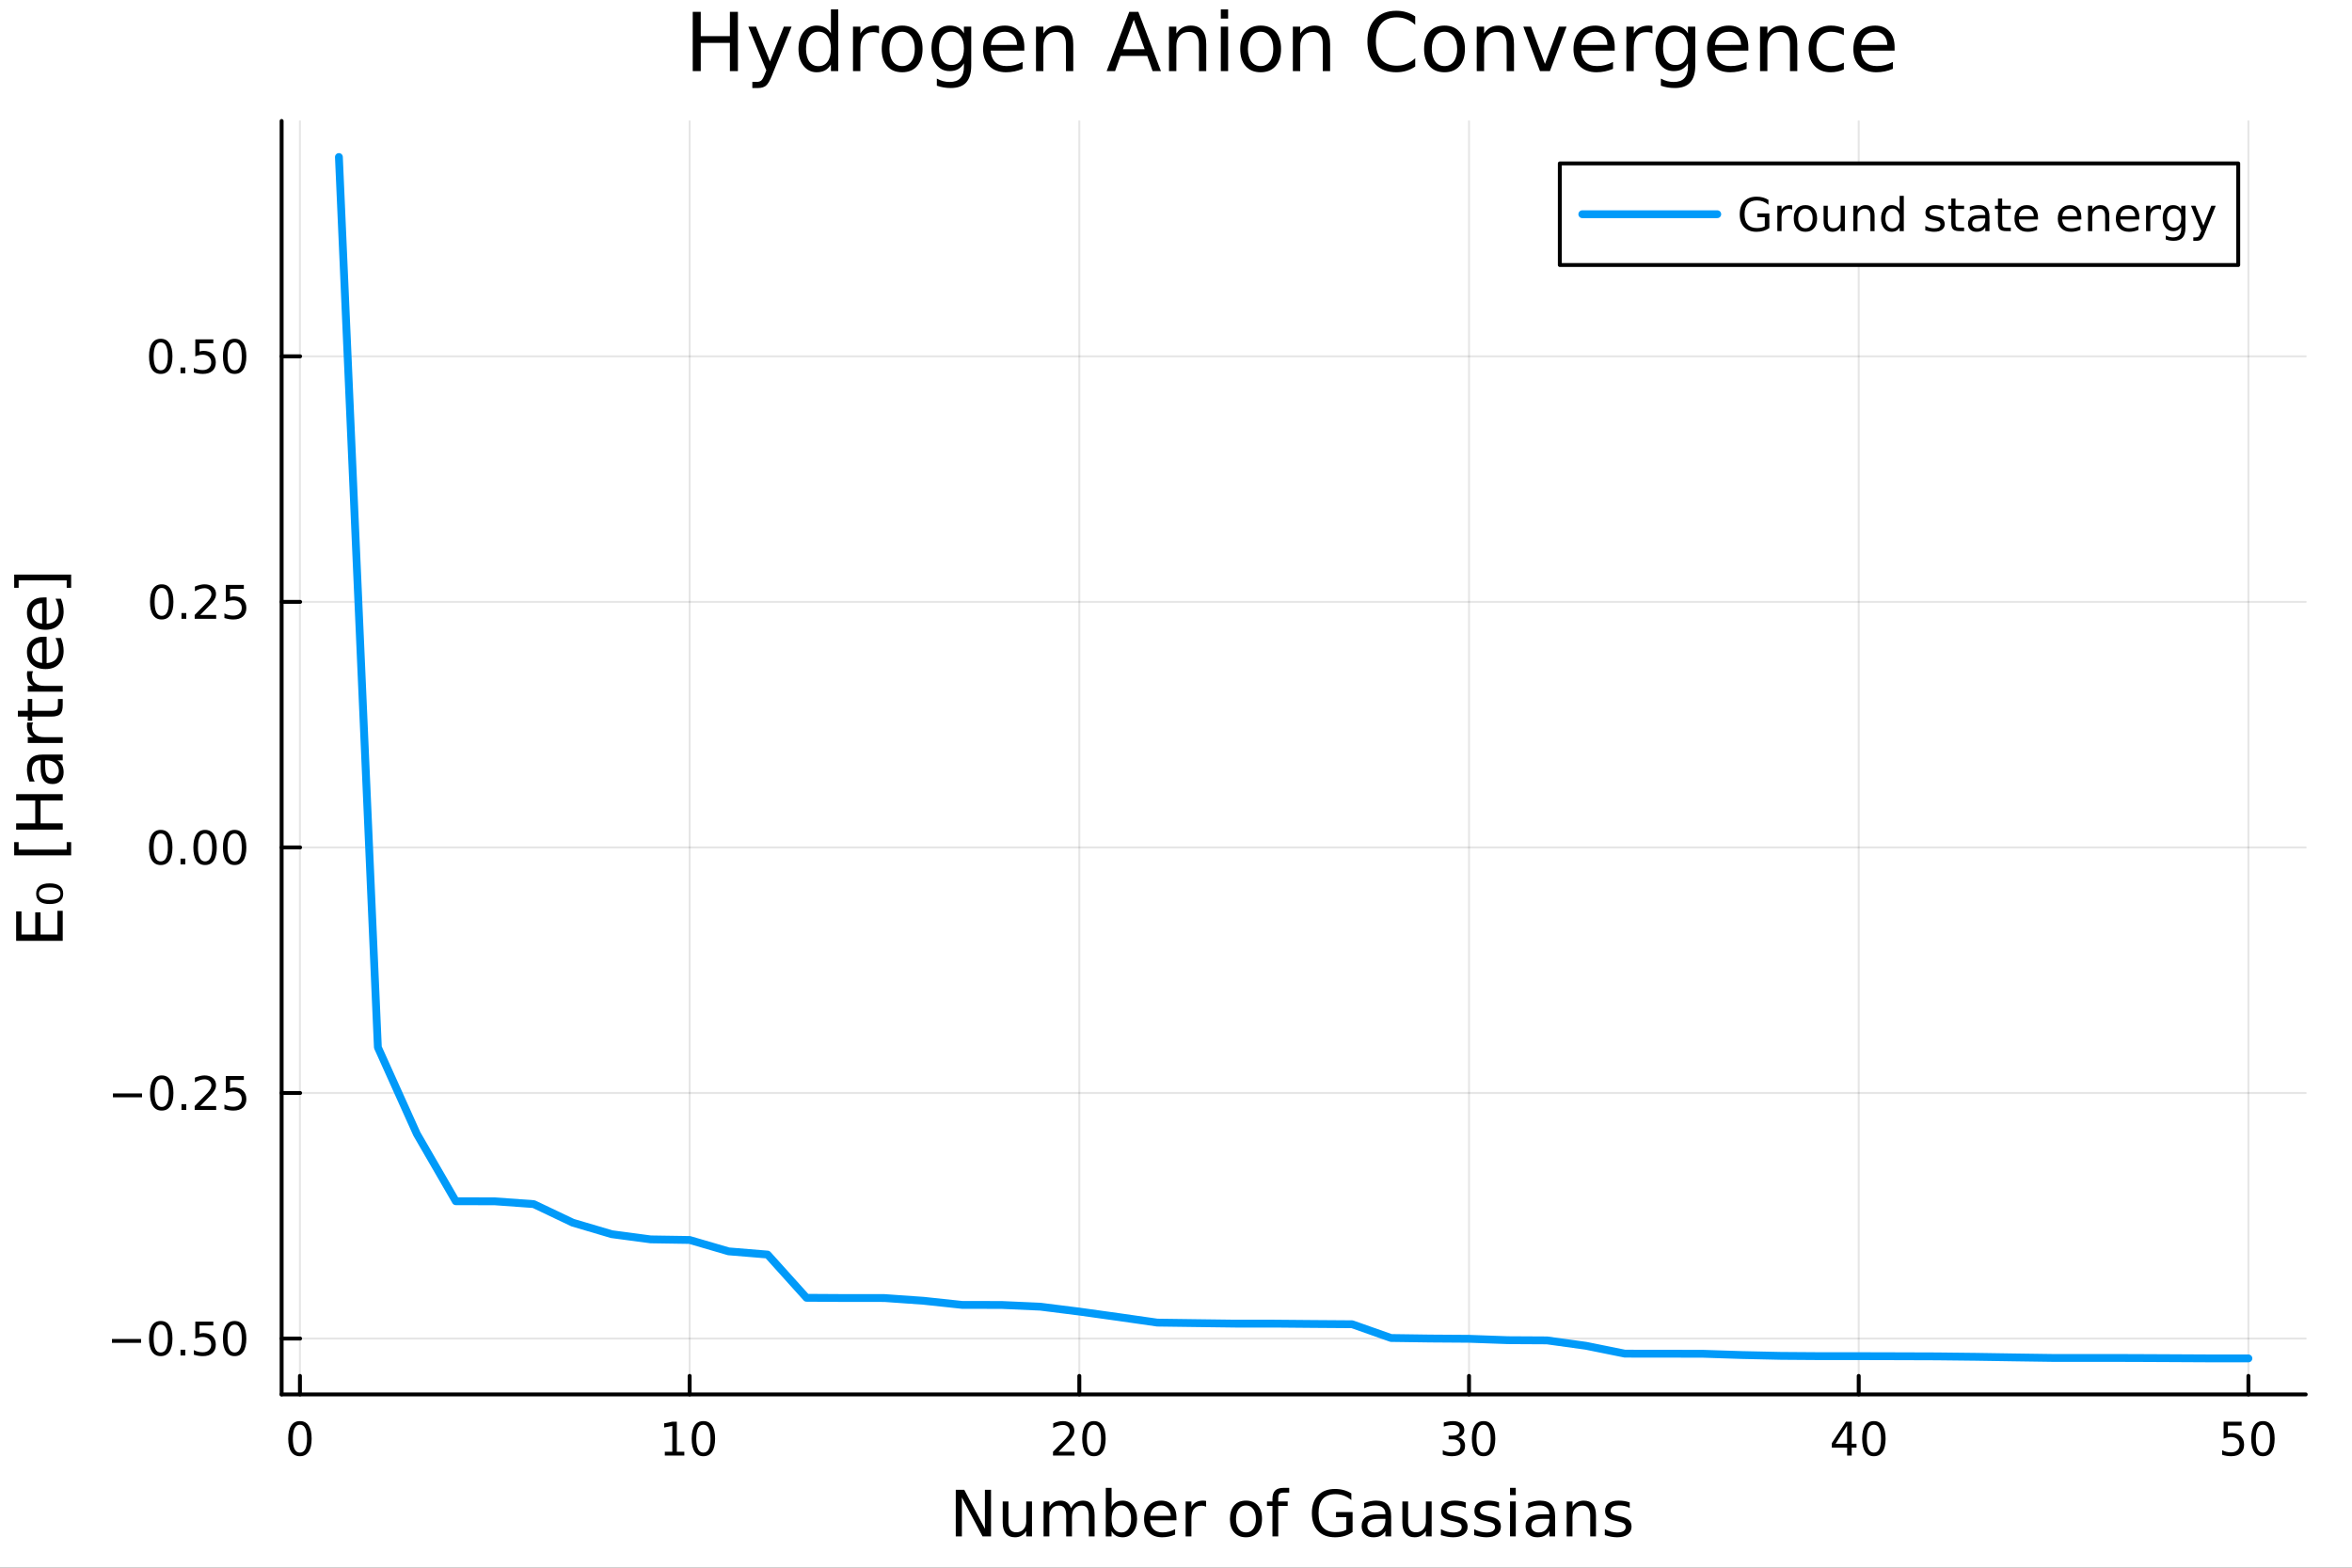 <?xml version="1.0" encoding="utf-8"?>
<svg xmlns="http://www.w3.org/2000/svg" xmlns:xlink="http://www.w3.org/1999/xlink" width="600" height="400" viewBox="0 0 2400 1600">
<rect x="0" y="0" width="2400" height="1600" fill="#333333" stroke="none"/>
<defs>
  <clipPath id="clip440">
    <rect x="0" y="0" width="2400" height="1600"/>
  </clipPath>
</defs>
<path clip-path="url(#clip440)" d="M0 1600 L2400 1600 L2400 0 L0 0  Z" fill="#ffffff" fill-rule="evenodd" fill-opacity="1"/>
<defs>
  <clipPath id="clip441">
    <rect x="480" y="0" width="1681" height="1600"/>
  </clipPath>
</defs>
<path clip-path="url(#clip440)" d="M287.366 1423.18 L2352.76 1423.18 L2352.76 123.472 L287.366 123.472  Z" fill="#ffffff" fill-rule="evenodd" fill-opacity="1"/>
<defs>
  <clipPath id="clip442">
    <rect x="287" y="123" width="2066" height="1301"/>
  </clipPath>
</defs>
<polyline clip-path="url(#clip442)" style="stroke:#000000; stroke-linecap:round; stroke-linejoin:round; stroke-width:2; stroke-opacity:0.1; fill:none" points="306.055,1423.18 306.055,123.472 "/>
<polyline clip-path="url(#clip442)" style="stroke:#000000; stroke-linecap:round; stroke-linejoin:round; stroke-width:2; stroke-opacity:0.1; fill:none" points="703.705,1423.18 703.705,123.472 "/>
<polyline clip-path="url(#clip442)" style="stroke:#000000; stroke-linecap:round; stroke-linejoin:round; stroke-width:2; stroke-opacity:0.1; fill:none" points="1101.35,1423.18 1101.35,123.472 "/>
<polyline clip-path="url(#clip442)" style="stroke:#000000; stroke-linecap:round; stroke-linejoin:round; stroke-width:2; stroke-opacity:0.1; fill:none" points="1499,1423.18 1499,123.472 "/>
<polyline clip-path="url(#clip442)" style="stroke:#000000; stroke-linecap:round; stroke-linejoin:round; stroke-width:2; stroke-opacity:0.1; fill:none" points="1896.65,1423.18 1896.65,123.472 "/>
<polyline clip-path="url(#clip442)" style="stroke:#000000; stroke-linecap:round; stroke-linejoin:round; stroke-width:2; stroke-opacity:0.1; fill:none" points="2294.3,1423.18 2294.3,123.472 "/>
<polyline clip-path="url(#clip442)" style="stroke:#000000; stroke-linecap:round; stroke-linejoin:round; stroke-width:2; stroke-opacity:0.1; fill:none" points="287.366,1366.14 2352.76,1366.14 "/>
<polyline clip-path="url(#clip442)" style="stroke:#000000; stroke-linecap:round; stroke-linejoin:round; stroke-width:2; stroke-opacity:0.1; fill:none" points="287.366,1115.52 2352.76,1115.52 "/>
<polyline clip-path="url(#clip442)" style="stroke:#000000; stroke-linecap:round; stroke-linejoin:round; stroke-width:2; stroke-opacity:0.1; fill:none" points="287.366,864.904 2352.76,864.904 "/>
<polyline clip-path="url(#clip442)" style="stroke:#000000; stroke-linecap:round; stroke-linejoin:round; stroke-width:2; stroke-opacity:0.1; fill:none" points="287.366,614.288 2352.76,614.288 "/>
<polyline clip-path="url(#clip442)" style="stroke:#000000; stroke-linecap:round; stroke-linejoin:round; stroke-width:2; stroke-opacity:0.1; fill:none" points="287.366,363.673 2352.76,363.673 "/>
<polyline clip-path="url(#clip440)" style="stroke:#000000; stroke-linecap:round; stroke-linejoin:round; stroke-width:4; stroke-opacity:1; fill:none" points="287.366,1423.18 2352.76,1423.18 "/>
<polyline clip-path="url(#clip440)" style="stroke:#000000; stroke-linecap:round; stroke-linejoin:round; stroke-width:4; stroke-opacity:1; fill:none" points="306.055,1423.18 306.055,1404.28 "/>
<polyline clip-path="url(#clip440)" style="stroke:#000000; stroke-linecap:round; stroke-linejoin:round; stroke-width:4; stroke-opacity:1; fill:none" points="703.705,1423.18 703.705,1404.28 "/>
<polyline clip-path="url(#clip440)" style="stroke:#000000; stroke-linecap:round; stroke-linejoin:round; stroke-width:4; stroke-opacity:1; fill:none" points="1101.35,1423.18 1101.35,1404.28 "/>
<polyline clip-path="url(#clip440)" style="stroke:#000000; stroke-linecap:round; stroke-linejoin:round; stroke-width:4; stroke-opacity:1; fill:none" points="1499,1423.18 1499,1404.28 "/>
<polyline clip-path="url(#clip440)" style="stroke:#000000; stroke-linecap:round; stroke-linejoin:round; stroke-width:4; stroke-opacity:1; fill:none" points="1896.65,1423.18 1896.65,1404.28 "/>
<polyline clip-path="url(#clip440)" style="stroke:#000000; stroke-linecap:round; stroke-linejoin:round; stroke-width:4; stroke-opacity:1; fill:none" points="2294.3,1423.18 2294.3,1404.28 "/>
<path clip-path="url(#clip440)" d="M306.055 1454.1 Q302.444 1454.1 300.616 1457.66 Q298.81 1461.2 298.81 1468.33 Q298.81 1475.44 300.616 1479.01 Q302.444 1482.55 306.055 1482.55 Q309.69 1482.55 311.495 1479.01 Q313.324 1475.44 313.324 1468.33 Q313.324 1461.2 311.495 1457.66 Q309.69 1454.1 306.055 1454.1 M306.055 1450.39 Q311.866 1450.39 314.921 1455 Q318 1459.58 318 1468.33 Q318 1477.06 314.921 1481.67 Q311.866 1486.25 306.055 1486.25 Q300.245 1486.25 297.167 1481.67 Q294.111 1477.06 294.111 1468.33 Q294.111 1459.58 297.167 1455 Q300.245 1450.39 306.055 1450.39 Z" fill="#000000" fill-rule="nonzero" fill-opacity="1" /><path clip-path="url(#clip440)" d="M678.392 1481.64 L686.031 1481.64 L686.031 1455.28 L677.721 1456.95 L677.721 1452.69 L685.985 1451.02 L690.661 1451.02 L690.661 1481.64 L698.3 1481.64 L698.3 1485.58 L678.392 1485.58 L678.392 1481.64 Z" fill="#000000" fill-rule="nonzero" fill-opacity="1" /><path clip-path="url(#clip440)" d="M717.744 1454.1 Q714.133 1454.1 712.304 1457.66 Q710.499 1461.2 710.499 1468.33 Q710.499 1475.44 712.304 1479.01 Q714.133 1482.55 717.744 1482.55 Q721.378 1482.55 723.184 1479.01 Q725.012 1475.44 725.012 1468.33 Q725.012 1461.2 723.184 1457.66 Q721.378 1454.1 717.744 1454.1 M717.744 1450.39 Q723.554 1450.39 726.61 1455 Q729.688 1459.58 729.688 1468.33 Q729.688 1477.06 726.61 1481.67 Q723.554 1486.25 717.744 1486.25 Q711.934 1486.25 708.855 1481.67 Q705.8 1477.06 705.8 1468.33 Q705.8 1459.58 708.855 1455 Q711.934 1450.39 717.744 1450.39 Z" fill="#000000" fill-rule="nonzero" fill-opacity="1" /><path clip-path="url(#clip440)" d="M1080.13 1481.64 L1096.45 1481.64 L1096.45 1485.58 L1074.5 1485.58 L1074.5 1481.64 Q1077.16 1478.89 1081.75 1474.26 Q1086.35 1469.61 1087.53 1468.27 Q1089.78 1465.74 1090.66 1464.01 Q1091.56 1462.25 1091.56 1460.56 Q1091.56 1457.8 1089.62 1456.07 Q1087.7 1454.33 1084.59 1454.33 Q1082.4 1454.33 1079.94 1455.09 Q1077.51 1455.86 1074.73 1457.41 L1074.73 1452.69 Q1077.56 1451.55 1080.01 1450.97 Q1082.47 1450.39 1084.5 1450.39 Q1089.87 1450.39 1093.07 1453.08 Q1096.26 1455.77 1096.26 1460.26 Q1096.26 1462.39 1095.45 1464.31 Q1094.66 1466.2 1092.56 1468.8 Q1091.98 1469.47 1088.88 1472.69 Q1085.78 1475.88 1080.13 1481.64 Z" fill="#000000" fill-rule="nonzero" fill-opacity="1" /><path clip-path="url(#clip440)" d="M1116.26 1454.1 Q1112.65 1454.1 1110.82 1457.66 Q1109.02 1461.2 1109.02 1468.33 Q1109.02 1475.44 1110.82 1479.01 Q1112.65 1482.55 1116.26 1482.55 Q1119.9 1482.55 1121.7 1479.01 Q1123.53 1475.44 1123.53 1468.33 Q1123.53 1461.2 1121.7 1457.66 Q1119.9 1454.1 1116.26 1454.1 M1116.26 1450.39 Q1122.07 1450.39 1125.13 1455 Q1128.21 1459.58 1128.21 1468.33 Q1128.21 1477.06 1125.13 1481.67 Q1122.07 1486.25 1116.26 1486.25 Q1110.45 1486.25 1107.37 1481.67 Q1104.32 1477.06 1104.32 1468.33 Q1104.32 1459.58 1107.37 1455 Q1110.45 1450.39 1116.26 1450.39 Z" fill="#000000" fill-rule="nonzero" fill-opacity="1" /><path clip-path="url(#clip440)" d="M1487.85 1466.95 Q1491.2 1467.66 1493.08 1469.93 Q1494.98 1472.2 1494.98 1475.53 Q1494.98 1480.65 1491.46 1483.45 Q1487.94 1486.25 1481.46 1486.25 Q1479.28 1486.25 1476.97 1485.81 Q1474.67 1485.39 1472.22 1484.54 L1472.22 1480.02 Q1474.17 1481.16 1476.48 1481.74 Q1478.79 1482.32 1481.32 1482.32 Q1485.72 1482.32 1488.01 1480.58 Q1490.32 1478.84 1490.32 1475.53 Q1490.32 1472.48 1488.17 1470.77 Q1486.04 1469.03 1482.22 1469.03 L1478.19 1469.03 L1478.19 1465.19 L1482.41 1465.19 Q1485.85 1465.19 1487.68 1463.82 Q1489.51 1462.43 1489.51 1459.84 Q1489.51 1457.18 1487.61 1455.77 Q1485.74 1454.33 1482.22 1454.33 Q1480.3 1454.33 1478.1 1454.75 Q1475.9 1455.16 1473.26 1456.04 L1473.26 1451.88 Q1475.92 1451.14 1478.24 1450.77 Q1480.58 1450.39 1482.64 1450.39 Q1487.96 1450.39 1491.06 1452.83 Q1494.17 1455.23 1494.17 1459.35 Q1494.17 1462.22 1492.52 1464.21 Q1490.88 1466.18 1487.85 1466.95 Z" fill="#000000" fill-rule="nonzero" fill-opacity="1" /><path clip-path="url(#clip440)" d="M1513.84 1454.1 Q1510.23 1454.1 1508.4 1457.66 Q1506.6 1461.2 1506.6 1468.33 Q1506.6 1475.44 1508.4 1479.01 Q1510.23 1482.55 1513.84 1482.55 Q1517.48 1482.55 1519.28 1479.01 Q1521.11 1475.44 1521.11 1468.33 Q1521.11 1461.2 1519.28 1457.66 Q1517.48 1454.1 1513.84 1454.1 M1513.84 1450.39 Q1519.65 1450.39 1522.71 1455 Q1525.79 1459.58 1525.79 1468.33 Q1525.79 1477.06 1522.71 1481.67 Q1519.65 1486.25 1513.84 1486.25 Q1508.03 1486.25 1504.95 1481.67 Q1501.9 1477.06 1501.9 1468.33 Q1501.9 1459.58 1504.95 1455 Q1508.03 1450.39 1513.84 1450.39 Z" fill="#000000" fill-rule="nonzero" fill-opacity="1" /><path clip-path="url(#clip440)" d="M1884.82 1455.09 L1873.02 1473.54 L1884.82 1473.54 L1884.82 1455.09 M1883.6 1451.02 L1889.48 1451.02 L1889.48 1473.54 L1894.41 1473.54 L1894.41 1477.43 L1889.48 1477.43 L1889.48 1485.58 L1884.82 1485.58 L1884.82 1477.43 L1869.22 1477.43 L1869.22 1472.92 L1883.6 1451.02 Z" fill="#000000" fill-rule="nonzero" fill-opacity="1" /><path clip-path="url(#clip440)" d="M1912.14 1454.1 Q1908.53 1454.1 1906.7 1457.66 Q1904.89 1461.2 1904.89 1468.33 Q1904.89 1475.44 1906.7 1479.01 Q1908.53 1482.55 1912.14 1482.55 Q1915.77 1482.55 1917.58 1479.01 Q1919.41 1475.44 1919.41 1468.33 Q1919.41 1461.2 1917.58 1457.66 Q1915.77 1454.1 1912.14 1454.1 M1912.14 1450.39 Q1917.95 1450.39 1921 1455 Q1924.08 1459.58 1924.08 1468.33 Q1924.08 1477.06 1921 1481.67 Q1917.95 1486.25 1912.14 1486.25 Q1906.33 1486.25 1903.25 1481.67 Q1900.19 1477.06 1900.19 1468.33 Q1900.19 1459.58 1903.25 1455 Q1906.33 1450.39 1912.14 1450.39 Z" fill="#000000" fill-rule="nonzero" fill-opacity="1" /><path clip-path="url(#clip440)" d="M2269 1451.02 L2287.36 1451.02 L2287.36 1454.96 L2273.28 1454.96 L2273.28 1463.43 Q2274.3 1463.08 2275.32 1462.92 Q2276.34 1462.73 2277.36 1462.73 Q2283.14 1462.73 2286.52 1465.9 Q2289.9 1469.08 2289.9 1474.49 Q2289.9 1480.07 2286.43 1483.17 Q2282.96 1486.25 2276.64 1486.25 Q2274.46 1486.25 2272.2 1485.88 Q2269.95 1485.51 2267.54 1484.77 L2267.54 1480.07 Q2269.63 1481.2 2271.85 1481.76 Q2274.07 1482.32 2276.55 1482.32 Q2280.55 1482.32 2282.89 1480.21 Q2285.23 1478.1 2285.23 1474.49 Q2285.23 1470.88 2282.89 1468.77 Q2280.55 1466.67 2276.55 1466.67 Q2274.67 1466.67 2272.8 1467.08 Q2270.95 1467.5 2269 1468.38 L2269 1451.02 Z" fill="#000000" fill-rule="nonzero" fill-opacity="1" /><path clip-path="url(#clip440)" d="M2309.12 1454.1 Q2305.51 1454.1 2303.68 1457.66 Q2301.87 1461.2 2301.87 1468.33 Q2301.87 1475.44 2303.68 1479.01 Q2305.51 1482.55 2309.12 1482.55 Q2312.75 1482.55 2314.56 1479.01 Q2316.38 1475.44 2316.38 1468.33 Q2316.38 1461.2 2314.56 1457.66 Q2312.75 1454.1 2309.12 1454.1 M2309.12 1450.39 Q2314.93 1450.39 2317.98 1455 Q2321.06 1459.58 2321.06 1468.33 Q2321.06 1477.06 2317.98 1481.67 Q2314.93 1486.25 2309.12 1486.25 Q2303.31 1486.25 2300.23 1481.67 Q2297.17 1477.06 2297.17 1468.33 Q2297.17 1459.58 2300.23 1455 Q2303.31 1450.39 2309.12 1450.39 Z" fill="#000000" fill-rule="nonzero" fill-opacity="1" /><path clip-path="url(#clip440)" d="M975.278 1520.52 L983.936 1520.52 L1005.01 1560.28 L1005.01 1520.52 L1011.24 1520.52 L1011.24 1568.04 L1002.59 1568.04 L981.517 1528.29 L981.517 1568.04 L975.278 1568.04 L975.278 1520.52 Z" fill="#000000" fill-rule="nonzero" fill-opacity="1" /><path clip-path="url(#clip440)" d="M1023.18 1553.98 L1023.18 1532.4 L1029.04 1532.4 L1029.04 1553.75 Q1029.04 1558.81 1031.01 1561.36 Q1032.98 1563.87 1036.93 1563.87 Q1041.67 1563.87 1044.41 1560.85 Q1047.18 1557.83 1047.18 1552.61 L1047.18 1532.4 L1053.04 1532.4 L1053.04 1568.04 L1047.18 1568.04 L1047.18 1562.57 Q1045.05 1565.82 1042.21 1567.41 Q1039.41 1568.97 1035.69 1568.97 Q1029.55 1568.97 1026.36 1565.15 Q1023.18 1561.33 1023.18 1553.98 M1037.92 1531.54 L1037.92 1531.54 Z" fill="#000000" fill-rule="nonzero" fill-opacity="1" /><path clip-path="url(#clip440)" d="M1092.85 1539.24 Q1095.05 1535.29 1098.1 1533.41 Q1101.16 1531.54 1105.3 1531.54 Q1110.87 1531.54 1113.89 1535.45 Q1116.92 1539.33 1116.92 1546.53 L1116.92 1568.04 L1111.03 1568.04 L1111.03 1546.72 Q1111.03 1541.59 1109.21 1539.11 Q1107.4 1536.63 1103.67 1536.63 Q1099.12 1536.63 1096.48 1539.65 Q1093.84 1542.68 1093.84 1547.9 L1093.84 1568.04 L1087.95 1568.04 L1087.95 1546.72 Q1087.95 1541.56 1086.14 1539.11 Q1084.32 1536.63 1080.54 1536.63 Q1076.05 1536.63 1073.41 1539.68 Q1070.76 1542.71 1070.76 1547.9 L1070.76 1568.04 L1064.88 1568.04 L1064.88 1532.4 L1070.76 1532.4 L1070.76 1537.93 Q1072.77 1534.66 1075.57 1533.1 Q1078.37 1531.54 1082.22 1531.54 Q1086.11 1531.54 1088.81 1533.51 Q1091.55 1535.48 1092.85 1539.24 Z" fill="#000000" fill-rule="nonzero" fill-opacity="1" /><path clip-path="url(#clip440)" d="M1154.19 1550.25 Q1154.19 1543.79 1151.51 1540.13 Q1148.87 1536.44 1144.22 1536.44 Q1139.58 1536.44 1136.9 1540.13 Q1134.26 1543.79 1134.26 1550.25 Q1134.26 1556.71 1136.9 1560.4 Q1139.58 1564.07 1144.22 1564.07 Q1148.87 1564.07 1151.51 1560.4 Q1154.19 1556.71 1154.19 1550.25 M1134.26 1537.81 Q1136.11 1534.62 1138.91 1533.1 Q1141.74 1531.54 1145.66 1531.54 Q1152.15 1531.54 1156.19 1536.69 Q1160.27 1541.85 1160.27 1550.25 Q1160.27 1558.65 1156.19 1563.81 Q1152.15 1568.97 1145.66 1568.97 Q1141.74 1568.97 1138.91 1567.44 Q1136.11 1565.88 1134.26 1562.7 L1134.26 1568.04 L1128.37 1568.04 L1128.37 1518.52 L1134.26 1518.52 L1134.26 1537.81 Z" fill="#000000" fill-rule="nonzero" fill-opacity="1" /><path clip-path="url(#clip440)" d="M1200.47 1548.76 L1200.47 1551.62 L1173.54 1551.62 Q1173.92 1557.67 1177.17 1560.85 Q1180.45 1564 1186.27 1564 Q1189.64 1564 1192.79 1563.17 Q1195.98 1562.35 1199.1 1560.69 L1199.1 1566.23 Q1195.95 1567.57 1192.64 1568.27 Q1189.33 1568.97 1185.92 1568.97 Q1177.39 1568.97 1172.39 1564 Q1167.43 1559.04 1167.43 1550.57 Q1167.43 1541.82 1172.14 1536.69 Q1176.88 1531.54 1184.9 1531.54 Q1192.09 1531.54 1196.26 1536.18 Q1200.47 1540.8 1200.47 1548.76 M1194.61 1547.04 Q1194.55 1542.23 1191.9 1539.37 Q1189.29 1536.5 1184.96 1536.5 Q1180.06 1536.5 1177.1 1539.27 Q1174.17 1542.04 1173.73 1547.07 L1194.61 1547.04 Z" fill="#000000" fill-rule="nonzero" fill-opacity="1" /><path clip-path="url(#clip440)" d="M1230.73 1537.87 Q1229.75 1537.3 1228.57 1537.04 Q1227.42 1536.76 1226.02 1536.76 Q1221.06 1536.76 1218.38 1540 Q1215.74 1543.22 1215.74 1549.27 L1215.74 1568.04 L1209.85 1568.04 L1209.85 1532.4 L1215.74 1532.4 L1215.74 1537.93 Q1217.59 1534.69 1220.55 1533.13 Q1223.51 1531.54 1227.74 1531.54 Q1228.35 1531.54 1229.08 1531.63 Q1229.81 1531.7 1230.7 1531.85 L1230.73 1537.87 Z" fill="#000000" fill-rule="nonzero" fill-opacity="1" /><path clip-path="url(#clip440)" d="M1271.41 1536.5 Q1266.7 1536.5 1263.96 1540.19 Q1261.23 1543.85 1261.23 1550.25 Q1261.23 1556.65 1263.93 1560.34 Q1266.67 1564 1271.41 1564 Q1276.09 1564 1278.83 1560.31 Q1281.56 1556.62 1281.56 1550.25 Q1281.56 1543.92 1278.83 1540.23 Q1276.09 1536.5 1271.41 1536.5 M1271.41 1531.54 Q1279.05 1531.54 1283.41 1536.5 Q1287.77 1541.47 1287.77 1550.25 Q1287.77 1559 1283.41 1564 Q1279.05 1568.97 1271.41 1568.97 Q1263.74 1568.97 1259.38 1564 Q1255.05 1559 1255.05 1550.25 Q1255.05 1541.47 1259.38 1536.5 Q1263.74 1531.54 1271.41 1531.54 Z" fill="#000000" fill-rule="nonzero" fill-opacity="1" /><path clip-path="url(#clip440)" d="M1315.53 1518.52 L1315.53 1523.39 L1309.92 1523.39 Q1306.77 1523.39 1305.53 1524.66 Q1304.32 1525.93 1304.32 1529.24 L1304.32 1532.4 L1313.97 1532.4 L1313.97 1536.95 L1304.32 1536.95 L1304.32 1568.04 L1298.43 1568.04 L1298.43 1536.95 L1292.83 1536.95 L1292.83 1532.4 L1298.43 1532.4 L1298.43 1529.91 Q1298.43 1523.96 1301.2 1521.26 Q1303.97 1518.52 1309.99 1518.52 L1315.53 1518.52 Z" fill="#000000" fill-rule="nonzero" fill-opacity="1" /><path clip-path="url(#clip440)" d="M1373.8 1561.26 L1373.8 1548.5 L1363.3 1548.5 L1363.3 1543.22 L1380.17 1543.22 L1380.17 1563.62 Q1376.45 1566.26 1371.96 1567.63 Q1367.47 1568.97 1362.38 1568.97 Q1351.24 1568.97 1344.93 1562.47 Q1338.66 1555.95 1338.66 1544.33 Q1338.66 1532.68 1344.93 1526.19 Q1351.24 1519.66 1362.38 1519.66 Q1367.02 1519.66 1371.19 1520.81 Q1375.39 1521.96 1378.93 1524.18 L1378.93 1531.03 Q1375.36 1528 1371.35 1526.48 Q1367.34 1524.95 1362.92 1524.95 Q1354.2 1524.95 1349.8 1529.82 Q1345.44 1534.69 1345.44 1544.33 Q1345.44 1553.94 1349.8 1558.81 Q1354.2 1563.68 1362.92 1563.68 Q1366.32 1563.68 1369 1563.11 Q1371.67 1562.51 1373.8 1561.26 Z" fill="#000000" fill-rule="nonzero" fill-opacity="1" /><path clip-path="url(#clip440)" d="M1407.86 1550.12 Q1400.76 1550.12 1398.02 1551.75 Q1395.29 1553.37 1395.29 1557.29 Q1395.29 1560.4 1397.32 1562.25 Q1399.39 1564.07 1402.93 1564.07 Q1407.8 1564.07 1410.72 1560.63 Q1413.68 1557.16 1413.68 1551.43 L1413.68 1550.12 L1407.86 1550.12 M1419.54 1547.71 L1419.54 1568.04 L1413.68 1568.04 L1413.68 1562.63 Q1411.68 1565.88 1408.69 1567.44 Q1405.7 1568.97 1401.37 1568.97 Q1395.89 1568.97 1392.65 1565.91 Q1389.43 1562.82 1389.43 1557.67 Q1389.43 1551.65 1393.44 1548.6 Q1397.48 1545.54 1405.47 1545.54 L1413.68 1545.54 L1413.68 1544.97 Q1413.68 1540.93 1411.01 1538.73 Q1408.37 1536.5 1403.56 1536.5 Q1400.51 1536.5 1397.61 1537.23 Q1394.71 1537.97 1392.04 1539.43 L1392.04 1534.02 Q1395.26 1532.78 1398.28 1532.17 Q1401.3 1531.54 1404.17 1531.54 Q1411.9 1531.54 1415.72 1535.55 Q1419.54 1539.56 1419.54 1547.71 Z" fill="#000000" fill-rule="nonzero" fill-opacity="1" /><path clip-path="url(#clip440)" d="M1431 1553.98 L1431 1532.4 L1436.86 1532.4 L1436.86 1553.75 Q1436.86 1558.81 1438.83 1561.36 Q1440.8 1563.87 1444.75 1563.87 Q1449.49 1563.87 1452.23 1560.85 Q1455 1557.83 1455 1552.61 L1455 1532.4 L1460.85 1532.4 L1460.85 1568.04 L1455 1568.04 L1455 1562.57 Q1452.87 1565.82 1450.03 1567.41 Q1447.23 1568.97 1443.51 1568.97 Q1437.36 1568.97 1434.18 1565.15 Q1431 1561.33 1431 1553.98 M1445.74 1531.54 L1445.74 1531.54 Z" fill="#000000" fill-rule="nonzero" fill-opacity="1" /><path clip-path="url(#clip440)" d="M1495.64 1533.45 L1495.64 1538.98 Q1493.16 1537.71 1490.49 1537.07 Q1487.81 1536.44 1484.95 1536.44 Q1480.59 1536.44 1478.39 1537.77 Q1476.23 1539.11 1476.23 1541.79 Q1476.23 1543.82 1477.79 1545 Q1479.35 1546.15 1484.06 1547.2 L1486.06 1547.64 Q1492.3 1548.98 1494.91 1551.43 Q1497.55 1553.85 1497.55 1558.21 Q1497.55 1563.17 1493.61 1566.07 Q1489.69 1568.97 1482.82 1568.97 Q1479.95 1568.97 1476.83 1568.39 Q1473.74 1567.85 1470.31 1566.74 L1470.31 1560.69 Q1473.55 1562.38 1476.71 1563.24 Q1479.86 1564.07 1482.94 1564.07 Q1487.08 1564.07 1489.31 1562.66 Q1491.54 1561.23 1491.54 1558.65 Q1491.54 1556.27 1489.91 1554.99 Q1488.32 1553.72 1482.88 1552.54 L1480.84 1552.07 Q1475.4 1550.92 1472.98 1548.56 Q1470.56 1546.18 1470.56 1542.04 Q1470.56 1537.01 1474.13 1534.27 Q1477.69 1531.54 1484.25 1531.54 Q1487.49 1531.54 1490.36 1532.01 Q1493.22 1532.49 1495.64 1533.45 Z" fill="#000000" fill-rule="nonzero" fill-opacity="1" /><path clip-path="url(#clip440)" d="M1529.6 1533.45 L1529.6 1538.98 Q1527.12 1537.71 1524.45 1537.07 Q1521.77 1536.44 1518.91 1536.44 Q1514.55 1536.44 1512.35 1537.77 Q1510.19 1539.11 1510.19 1541.79 Q1510.19 1543.82 1511.75 1545 Q1513.31 1546.15 1518.02 1547.2 L1520.02 1547.64 Q1526.26 1548.98 1528.87 1551.43 Q1531.51 1553.85 1531.51 1558.21 Q1531.51 1563.17 1527.57 1566.07 Q1523.65 1568.97 1516.78 1568.97 Q1513.91 1568.97 1510.79 1568.39 Q1507.71 1567.85 1504.27 1566.74 L1504.27 1560.69 Q1507.52 1562.38 1510.67 1563.24 Q1513.82 1564.07 1516.9 1564.07 Q1521.04 1564.07 1523.27 1562.66 Q1525.5 1561.23 1525.5 1558.65 Q1525.5 1556.27 1523.87 1554.99 Q1522.28 1553.72 1516.84 1552.54 L1514.8 1552.07 Q1509.36 1550.92 1506.94 1548.56 Q1504.52 1546.18 1504.52 1542.04 Q1504.52 1537.01 1508.09 1534.27 Q1511.65 1531.54 1518.21 1531.54 Q1521.46 1531.54 1524.32 1532.01 Q1527.19 1532.49 1529.6 1533.45 Z" fill="#000000" fill-rule="nonzero" fill-opacity="1" /><path clip-path="url(#clip440)" d="M1540.84 1532.4 L1546.7 1532.4 L1546.7 1568.04 L1540.84 1568.04 L1540.84 1532.4 M1540.84 1518.52 L1546.7 1518.52 L1546.7 1525.93 L1540.84 1525.93 L1540.84 1518.52 Z" fill="#000000" fill-rule="nonzero" fill-opacity="1" /><path clip-path="url(#clip440)" d="M1575.15 1550.12 Q1568.05 1550.12 1565.32 1551.75 Q1562.58 1553.37 1562.58 1557.29 Q1562.58 1560.4 1564.62 1562.25 Q1566.68 1564.07 1570.22 1564.07 Q1575.09 1564.07 1578.02 1560.63 Q1580.98 1557.16 1580.98 1551.43 L1580.98 1550.12 L1575.15 1550.12 M1586.83 1547.71 L1586.83 1568.04 L1580.98 1568.04 L1580.98 1562.63 Q1578.97 1565.88 1575.98 1567.44 Q1572.99 1568.97 1568.66 1568.97 Q1563.18 1568.97 1559.94 1565.91 Q1556.72 1562.82 1556.72 1557.67 Q1556.72 1551.65 1560.73 1548.6 Q1564.77 1545.54 1572.76 1545.54 L1580.98 1545.54 L1580.98 1544.97 Q1580.98 1540.93 1578.3 1538.73 Q1575.66 1536.5 1570.85 1536.5 Q1567.8 1536.5 1564.9 1537.23 Q1562.01 1537.97 1559.33 1539.43 L1559.33 1534.02 Q1562.55 1532.78 1565.57 1532.17 Q1568.59 1531.54 1571.46 1531.54 Q1579.19 1531.54 1583.01 1535.55 Q1586.83 1539.56 1586.83 1547.71 Z" fill="#000000" fill-rule="nonzero" fill-opacity="1" /><path clip-path="url(#clip440)" d="M1628.53 1546.53 L1628.53 1568.04 L1622.67 1568.04 L1622.67 1546.72 Q1622.67 1541.66 1620.7 1539.14 Q1618.72 1536.63 1614.78 1536.63 Q1610.03 1536.63 1607.3 1539.65 Q1604.56 1542.68 1604.56 1547.9 L1604.56 1568.04 L1598.67 1568.04 L1598.67 1532.4 L1604.56 1532.4 L1604.56 1537.93 Q1606.66 1534.72 1609.49 1533.13 Q1612.36 1531.54 1616.08 1531.54 Q1622.23 1531.54 1625.38 1535.36 Q1628.53 1539.14 1628.53 1546.53 Z" fill="#000000" fill-rule="nonzero" fill-opacity="1" /><path clip-path="url(#clip440)" d="M1662.93 1533.45 L1662.93 1538.98 Q1660.45 1537.71 1657.78 1537.07 Q1655.1 1536.44 1652.24 1536.44 Q1647.88 1536.44 1645.68 1537.77 Q1643.52 1539.11 1643.52 1541.79 Q1643.52 1543.82 1645.08 1545 Q1646.64 1546.15 1651.35 1547.2 L1653.35 1547.64 Q1659.59 1548.98 1662.2 1551.43 Q1664.84 1553.85 1664.84 1558.21 Q1664.84 1563.17 1660.9 1566.07 Q1656.98 1568.97 1650.11 1568.97 Q1647.24 1568.97 1644.12 1568.39 Q1641.04 1567.85 1637.6 1566.74 L1637.6 1560.69 Q1640.84 1562.38 1644 1563.24 Q1647.15 1564.07 1650.23 1564.07 Q1654.37 1564.07 1656.6 1562.66 Q1658.83 1561.23 1658.83 1558.65 Q1658.83 1556.27 1657.2 1554.99 Q1655.61 1553.72 1650.17 1552.54 L1648.13 1552.07 Q1642.69 1550.92 1640.27 1548.56 Q1637.85 1546.18 1637.85 1542.04 Q1637.85 1537.01 1641.42 1534.27 Q1644.98 1531.54 1651.54 1531.54 Q1654.79 1531.54 1657.65 1532.01 Q1660.51 1532.49 1662.93 1533.45 Z" fill="#000000" fill-rule="nonzero" fill-opacity="1" /><polyline clip-path="url(#clip440)" style="stroke:#000000; stroke-linecap:round; stroke-linejoin:round; stroke-width:4; stroke-opacity:1; fill:none" points="287.366,1423.18 287.366,123.472 "/>
<polyline clip-path="url(#clip440)" style="stroke:#000000; stroke-linecap:round; stroke-linejoin:round; stroke-width:4; stroke-opacity:1; fill:none" points="287.366,1366.14 306.264,1366.14 "/>
<polyline clip-path="url(#clip440)" style="stroke:#000000; stroke-linecap:round; stroke-linejoin:round; stroke-width:4; stroke-opacity:1; fill:none" points="287.366,1115.52 306.264,1115.52 "/>
<polyline clip-path="url(#clip440)" style="stroke:#000000; stroke-linecap:round; stroke-linejoin:round; stroke-width:4; stroke-opacity:1; fill:none" points="287.366,864.904 306.264,864.904 "/>
<polyline clip-path="url(#clip440)" style="stroke:#000000; stroke-linecap:round; stroke-linejoin:round; stroke-width:4; stroke-opacity:1; fill:none" points="287.366,614.288 306.264,614.288 "/>
<polyline clip-path="url(#clip440)" style="stroke:#000000; stroke-linecap:round; stroke-linejoin:round; stroke-width:4; stroke-opacity:1; fill:none" points="287.366,363.673 306.264,363.673 "/>
<path clip-path="url(#clip440)" d="M114.26 1366.59 L143.936 1366.59 L143.936 1370.52 L114.26 1370.52 L114.26 1366.59 Z" fill="#000000" fill-rule="nonzero" fill-opacity="1" /><path clip-path="url(#clip440)" d="M164.028 1351.93 Q160.417 1351.93 158.589 1355.5 Q156.783 1359.04 156.783 1366.17 Q156.783 1373.28 158.589 1376.84 Q160.417 1380.38 164.028 1380.38 Q167.663 1380.38 169.468 1376.84 Q171.297 1373.28 171.297 1366.17 Q171.297 1359.04 169.468 1355.5 Q167.663 1351.93 164.028 1351.93 M164.028 1348.23 Q169.839 1348.23 172.894 1352.84 Q175.973 1357.42 175.973 1366.17 Q175.973 1374.9 172.894 1379.5 Q169.839 1384.09 164.028 1384.09 Q158.218 1384.09 155.14 1379.5 Q152.084 1374.9 152.084 1366.17 Q152.084 1357.42 155.14 1352.84 Q158.218 1348.23 164.028 1348.23 Z" fill="#000000" fill-rule="nonzero" fill-opacity="1" /><path clip-path="url(#clip440)" d="M184.19 1377.54 L189.075 1377.54 L189.075 1383.42 L184.19 1383.42 L184.19 1377.54 Z" fill="#000000" fill-rule="nonzero" fill-opacity="1" /><path clip-path="url(#clip440)" d="M199.306 1348.86 L217.662 1348.86 L217.662 1352.79 L203.588 1352.79 L203.588 1361.26 Q204.607 1360.92 205.625 1360.75 Q206.644 1360.57 207.662 1360.57 Q213.449 1360.57 216.829 1363.74 Q220.209 1366.91 220.209 1372.33 Q220.209 1377.91 216.736 1381.01 Q213.264 1384.09 206.945 1384.09 Q204.769 1384.09 202.5 1383.72 Q200.255 1383.35 197.848 1382.61 L197.848 1377.91 Q199.931 1379.04 202.153 1379.6 Q204.375 1380.15 206.852 1380.15 Q210.857 1380.15 213.195 1378.05 Q215.533 1375.94 215.533 1372.33 Q215.533 1368.72 213.195 1366.61 Q210.857 1364.5 206.852 1364.5 Q204.977 1364.5 203.102 1364.92 Q201.25 1365.34 199.306 1366.22 L199.306 1348.86 Z" fill="#000000" fill-rule="nonzero" fill-opacity="1" /><path clip-path="url(#clip440)" d="M239.422 1351.93 Q235.81 1351.93 233.982 1355.5 Q232.176 1359.04 232.176 1366.17 Q232.176 1373.28 233.982 1376.84 Q235.81 1380.38 239.422 1380.38 Q243.056 1380.38 244.861 1376.84 Q246.69 1373.28 246.69 1366.17 Q246.69 1359.04 244.861 1355.5 Q243.056 1351.93 239.422 1351.93 M239.422 1348.23 Q245.232 1348.23 248.287 1352.84 Q251.366 1357.42 251.366 1366.17 Q251.366 1374.9 248.287 1379.5 Q245.232 1384.09 239.422 1384.09 Q233.611 1384.09 230.533 1379.5 Q227.477 1374.9 227.477 1366.17 Q227.477 1357.42 230.533 1352.84 Q233.611 1348.23 239.422 1348.23 Z" fill="#000000" fill-rule="nonzero" fill-opacity="1" /><path clip-path="url(#clip440)" d="M115.256 1115.97 L144.931 1115.97 L144.931 1119.91 L115.256 1119.91 L115.256 1115.97 Z" fill="#000000" fill-rule="nonzero" fill-opacity="1" /><path clip-path="url(#clip440)" d="M165.024 1101.32 Q161.413 1101.32 159.584 1104.88 Q157.778 1108.43 157.778 1115.55 Q157.778 1122.66 159.584 1126.23 Q161.413 1129.77 165.024 1129.77 Q168.658 1129.77 170.464 1126.23 Q172.292 1122.66 172.292 1115.55 Q172.292 1108.43 170.464 1104.88 Q168.658 1101.32 165.024 1101.32 M165.024 1097.61 Q170.834 1097.61 173.889 1102.22 Q176.968 1106.8 176.968 1115.55 Q176.968 1124.28 173.889 1128.89 Q170.834 1133.47 165.024 1133.47 Q159.214 1133.47 156.135 1128.89 Q153.079 1124.28 153.079 1115.55 Q153.079 1106.8 156.135 1102.22 Q159.214 1097.61 165.024 1097.61 Z" fill="#000000" fill-rule="nonzero" fill-opacity="1" /><path clip-path="url(#clip440)" d="M185.186 1126.92 L190.07 1126.92 L190.07 1132.8 L185.186 1132.8 L185.186 1126.92 Z" fill="#000000" fill-rule="nonzero" fill-opacity="1" /><path clip-path="url(#clip440)" d="M204.283 1128.86 L220.602 1128.86 L220.602 1132.8 L198.658 1132.8 L198.658 1128.86 Q201.32 1126.11 205.903 1121.48 Q210.51 1116.83 211.69 1115.49 Q213.936 1112.96 214.815 1111.23 Q215.718 1109.47 215.718 1107.78 Q215.718 1105.02 213.774 1103.29 Q211.852 1101.55 208.75 1101.55 Q206.551 1101.55 204.098 1102.31 Q201.667 1103.08 198.889 1104.63 L198.889 1099.91 Q201.713 1098.77 204.167 1098.19 Q206.621 1097.61 208.658 1097.61 Q214.028 1097.61 217.223 1100.3 Q220.417 1102.99 220.417 1107.48 Q220.417 1109.61 219.607 1111.53 Q218.82 1113.43 216.713 1116.02 Q216.135 1116.69 213.033 1119.91 Q209.931 1123.1 204.283 1128.86 Z" fill="#000000" fill-rule="nonzero" fill-opacity="1" /><path clip-path="url(#clip440)" d="M230.463 1098.24 L248.82 1098.24 L248.82 1102.18 L234.746 1102.18 L234.746 1110.65 Q235.764 1110.3 236.783 1110.14 Q237.801 1109.95 238.82 1109.95 Q244.607 1109.95 247.986 1113.12 Q251.366 1116.3 251.366 1121.71 Q251.366 1127.29 247.894 1130.39 Q244.421 1133.47 238.102 1133.47 Q235.926 1133.47 233.658 1133.1 Q231.412 1132.73 229.005 1131.99 L229.005 1127.29 Q231.088 1128.43 233.31 1128.98 Q235.533 1129.54 238.009 1129.54 Q242.014 1129.54 244.352 1127.43 Q246.69 1125.32 246.69 1121.71 Q246.69 1118.1 244.352 1115.99 Q242.014 1113.89 238.009 1113.89 Q236.135 1113.89 234.26 1114.3 Q232.408 1114.72 230.463 1115.6 L230.463 1098.24 Z" fill="#000000" fill-rule="nonzero" fill-opacity="1" /><path clip-path="url(#clip440)" d="M164.028 850.703 Q160.417 850.703 158.589 854.268 Q156.783 857.809 156.783 864.939 Q156.783 872.045 158.589 875.61 Q160.417 879.152 164.028 879.152 Q167.663 879.152 169.468 875.61 Q171.297 872.045 171.297 864.939 Q171.297 857.809 169.468 854.268 Q167.663 850.703 164.028 850.703 M164.028 846.999 Q169.839 846.999 172.894 851.606 Q175.973 856.189 175.973 864.939 Q175.973 873.666 172.894 878.272 Q169.839 882.856 164.028 882.856 Q158.218 882.856 155.14 878.272 Q152.084 873.666 152.084 864.939 Q152.084 856.189 155.14 851.606 Q158.218 846.999 164.028 846.999 Z" fill="#000000" fill-rule="nonzero" fill-opacity="1" /><path clip-path="url(#clip440)" d="M184.19 876.305 L189.075 876.305 L189.075 882.184 L184.19 882.184 L184.19 876.305 Z" fill="#000000" fill-rule="nonzero" fill-opacity="1" /><path clip-path="url(#clip440)" d="M209.26 850.703 Q205.649 850.703 203.82 854.268 Q202.014 857.809 202.014 864.939 Q202.014 872.045 203.82 875.61 Q205.649 879.152 209.26 879.152 Q212.894 879.152 214.699 875.61 Q216.528 872.045 216.528 864.939 Q216.528 857.809 214.699 854.268 Q212.894 850.703 209.26 850.703 M209.26 846.999 Q215.07 846.999 218.125 851.606 Q221.204 856.189 221.204 864.939 Q221.204 873.666 218.125 878.272 Q215.07 882.856 209.26 882.856 Q203.449 882.856 200.371 878.272 Q197.315 873.666 197.315 864.939 Q197.315 856.189 200.371 851.606 Q203.449 846.999 209.26 846.999 Z" fill="#000000" fill-rule="nonzero" fill-opacity="1" /><path clip-path="url(#clip440)" d="M239.422 850.703 Q235.81 850.703 233.982 854.268 Q232.176 857.809 232.176 864.939 Q232.176 872.045 233.982 875.61 Q235.81 879.152 239.422 879.152 Q243.056 879.152 244.861 875.61 Q246.69 872.045 246.69 864.939 Q246.69 857.809 244.861 854.268 Q243.056 850.703 239.422 850.703 M239.422 846.999 Q245.232 846.999 248.287 851.606 Q251.366 856.189 251.366 864.939 Q251.366 873.666 248.287 878.272 Q245.232 882.856 239.422 882.856 Q233.611 882.856 230.533 878.272 Q227.477 873.666 227.477 864.939 Q227.477 856.189 230.533 851.606 Q233.611 846.999 239.422 846.999 Z" fill="#000000" fill-rule="nonzero" fill-opacity="1" /><path clip-path="url(#clip440)" d="M165.024 600.087 Q161.413 600.087 159.584 603.652 Q157.778 607.194 157.778 614.323 Q157.778 621.43 159.584 624.994 Q161.413 628.536 165.024 628.536 Q168.658 628.536 170.464 624.994 Q172.292 621.43 172.292 614.323 Q172.292 607.194 170.464 603.652 Q168.658 600.087 165.024 600.087 M165.024 596.383 Q170.834 596.383 173.889 600.99 Q176.968 605.573 176.968 614.323 Q176.968 623.05 173.889 627.656 Q170.834 632.24 165.024 632.24 Q159.214 632.24 156.135 627.656 Q153.079 623.05 153.079 614.323 Q153.079 605.573 156.135 600.99 Q159.214 596.383 165.024 596.383 Z" fill="#000000" fill-rule="nonzero" fill-opacity="1" /><path clip-path="url(#clip440)" d="M185.186 625.689 L190.07 625.689 L190.07 631.568 L185.186 631.568 L185.186 625.689 Z" fill="#000000" fill-rule="nonzero" fill-opacity="1" /><path clip-path="url(#clip440)" d="M204.283 627.633 L220.602 627.633 L220.602 631.568 L198.658 631.568 L198.658 627.633 Q201.32 624.879 205.903 620.249 Q210.51 615.596 211.69 614.254 Q213.936 611.731 214.815 609.995 Q215.718 608.235 215.718 606.545 Q215.718 603.791 213.774 602.055 Q211.852 600.319 208.75 600.319 Q206.551 600.319 204.098 601.083 Q201.667 601.846 198.889 603.397 L198.889 598.675 Q201.713 597.541 204.167 596.962 Q206.621 596.383 208.658 596.383 Q214.028 596.383 217.223 599.069 Q220.417 601.754 220.417 606.245 Q220.417 608.374 219.607 610.295 Q218.82 612.194 216.713 614.786 Q216.135 615.457 213.033 618.675 Q209.931 621.869 204.283 627.633 Z" fill="#000000" fill-rule="nonzero" fill-opacity="1" /><path clip-path="url(#clip440)" d="M230.463 597.008 L248.82 597.008 L248.82 600.944 L234.746 600.944 L234.746 609.416 Q235.764 609.069 236.783 608.907 Q237.801 608.721 238.82 608.721 Q244.607 608.721 247.986 611.893 Q251.366 615.064 251.366 620.481 Q251.366 626.059 247.894 629.161 Q244.421 632.24 238.102 632.24 Q235.926 632.24 233.658 631.869 Q231.412 631.499 229.005 630.758 L229.005 626.059 Q231.088 627.193 233.31 627.749 Q235.533 628.305 238.009 628.305 Q242.014 628.305 244.352 626.198 Q246.69 624.092 246.69 620.481 Q246.69 616.869 244.352 614.763 Q242.014 612.657 238.009 612.657 Q236.135 612.657 234.26 613.073 Q232.408 613.49 230.463 614.369 L230.463 597.008 Z" fill="#000000" fill-rule="nonzero" fill-opacity="1" /><path clip-path="url(#clip440)" d="M164.028 349.471 Q160.417 349.471 158.589 353.036 Q156.783 356.578 156.783 363.707 Q156.783 370.814 158.589 374.379 Q160.417 377.92 164.028 377.92 Q167.663 377.92 169.468 374.379 Q171.297 370.814 171.297 363.707 Q171.297 356.578 169.468 353.036 Q167.663 349.471 164.028 349.471 M164.028 345.768 Q169.839 345.768 172.894 350.374 Q175.973 354.957 175.973 363.707 Q175.973 372.434 172.894 377.041 Q169.839 381.624 164.028 381.624 Q158.218 381.624 155.14 377.041 Q152.084 372.434 152.084 363.707 Q152.084 354.957 155.14 350.374 Q158.218 345.768 164.028 345.768 Z" fill="#000000" fill-rule="nonzero" fill-opacity="1" /><path clip-path="url(#clip440)" d="M184.19 375.073 L189.075 375.073 L189.075 380.953 L184.19 380.953 L184.19 375.073 Z" fill="#000000" fill-rule="nonzero" fill-opacity="1" /><path clip-path="url(#clip440)" d="M199.306 346.393 L217.662 346.393 L217.662 350.328 L203.588 350.328 L203.588 358.8 Q204.607 358.453 205.625 358.291 Q206.644 358.106 207.662 358.106 Q213.449 358.106 216.829 361.277 Q220.209 364.448 220.209 369.865 Q220.209 375.443 216.736 378.545 Q213.264 381.624 206.945 381.624 Q204.769 381.624 202.5 381.254 Q200.255 380.883 197.848 380.143 L197.848 375.443 Q199.931 376.578 202.153 377.133 Q204.375 377.689 206.852 377.689 Q210.857 377.689 213.195 375.582 Q215.533 373.476 215.533 369.865 Q215.533 366.254 213.195 364.147 Q210.857 362.041 206.852 362.041 Q204.977 362.041 203.102 362.457 Q201.25 362.874 199.306 363.754 L199.306 346.393 Z" fill="#000000" fill-rule="nonzero" fill-opacity="1" /><path clip-path="url(#clip440)" d="M239.422 349.471 Q235.81 349.471 233.982 353.036 Q232.176 356.578 232.176 363.707 Q232.176 370.814 233.982 374.379 Q235.81 377.92 239.422 377.92 Q243.056 377.92 244.861 374.379 Q246.69 370.814 246.69 363.707 Q246.69 356.578 244.861 353.036 Q243.056 349.471 239.422 349.471 M239.422 345.768 Q245.232 345.768 248.287 350.374 Q251.366 354.957 251.366 363.707 Q251.366 372.434 248.287 377.041 Q245.232 381.624 239.422 381.624 Q233.611 381.624 230.533 377.041 Q227.477 372.434 227.477 363.707 Q227.477 354.957 230.533 350.374 Q233.611 345.768 239.422 345.768 Z" fill="#000000" fill-rule="nonzero" fill-opacity="1" /><path clip-path="url(#clip440)" d="M16.484 960.223 L16.484 930.177 L21.895 930.177 L21.895 953.794 L35.963 953.794 L35.963 931.164 L41.374 931.164 L41.374 953.794 L58.593 953.794 L58.593 929.604 L64.004 929.604 L64.004 960.223 L16.484 960.223 Z" fill="#000000" fill-rule="nonzero" fill-opacity="1" /><path clip-path="url(#clip440)" d="M42.456 907.292 Q39.719 908.884 39.719 912.098 Q39.719 915.313 42.456 916.904 Q45.194 918.528 50.668 918.528 Q56.174 918.528 58.912 916.904 Q61.649 915.313 61.649 912.098 Q61.649 908.884 58.912 907.292 Q56.174 905.669 50.668 905.669 Q45.194 905.669 42.456 907.292 M36.886 912.098 Q36.886 906.974 40.419 904.269 Q43.952 901.563 50.668 901.563 Q57.416 901.563 60.949 904.269 Q64.482 906.974 64.482 912.098 Q64.482 917.255 60.949 919.96 Q57.416 922.665 50.668 922.665 Q43.952 922.665 40.419 919.96 Q36.886 917.255 36.886 912.098 Z" fill="#000000" fill-rule="nonzero" fill-opacity="1" /><path clip-path="url(#clip440)" d="M14.479 872.981 L14.479 859.486 L19.03 859.486 L19.03 867.125 L68.046 867.125 L68.046 859.486 L72.598 859.486 L72.598 872.981 L14.479 872.981 Z" fill="#000000" fill-rule="nonzero" fill-opacity="1" /><path clip-path="url(#clip440)" d="M16.484 846.754 L16.484 840.325 L35.963 840.325 L35.963 816.963 L16.484 816.963 L16.484 810.534 L64.004 810.534 L64.004 816.963 L41.374 816.963 L41.374 840.325 L64.004 840.325 L64.004 846.754 L16.484 846.754 Z" fill="#000000" fill-rule="nonzero" fill-opacity="1" /><path clip-path="url(#clip440)" d="M46.085 781.792 Q46.085 788.89 47.708 791.627 Q49.331 794.365 53.246 794.365 Q56.365 794.365 58.211 792.328 Q60.026 790.259 60.026 786.726 Q60.026 781.856 56.588 778.928 Q53.119 775.968 47.39 775.968 L46.085 775.968 L46.085 781.792 M43.666 770.111 L64.004 770.111 L64.004 775.968 L58.593 775.968 Q61.84 777.973 63.399 780.965 Q64.927 783.957 64.927 788.285 Q64.927 793.76 61.872 797.006 Q58.784 800.221 53.628 800.221 Q47.612 800.221 44.557 796.211 Q41.501 792.168 41.501 784.18 L41.501 775.968 L40.928 775.968 Q36.886 775.968 34.69 778.641 Q32.462 781.283 32.462 786.089 Q32.462 789.145 33.194 792.041 Q33.926 794.938 35.39 797.611 L29.98 797.611 Q28.738 794.396 28.133 791.373 Q27.497 788.349 27.497 785.484 Q27.497 777.75 31.507 773.931 Q35.518 770.111 43.666 770.111 Z" fill="#000000" fill-rule="nonzero" fill-opacity="1" /><path clip-path="url(#clip440)" d="M33.831 737.392 Q33.258 738.378 33.003 739.556 Q32.717 740.702 32.717 742.102 Q32.717 747.067 35.963 749.741 Q39.178 752.383 45.225 752.383 L64.004 752.383 L64.004 758.271 L28.356 758.271 L28.356 752.383 L33.894 752.383 Q30.648 750.537 29.088 747.577 Q27.497 744.617 27.497 740.383 Q27.497 739.779 27.592 739.047 Q27.656 738.315 27.815 737.423 L33.831 737.392 Z" fill="#000000" fill-rule="nonzero" fill-opacity="1" /><path clip-path="url(#clip440)" d="M18.235 725.456 L28.356 725.456 L28.356 713.393 L32.908 713.393 L32.908 725.456 L52.259 725.456 Q56.62 725.456 57.861 724.278 Q59.103 723.069 59.103 719.408 L59.103 713.393 L64.004 713.393 L64.004 719.408 Q64.004 726.188 61.49 728.766 Q58.943 731.344 52.259 731.344 L32.908 731.344 L32.908 735.641 L28.356 735.641 L28.356 731.344 L18.235 731.344 L18.235 725.456 Z" fill="#000000" fill-rule="nonzero" fill-opacity="1" /><path clip-path="url(#clip440)" d="M33.831 685.034 Q33.258 686.02 33.003 687.198 Q32.717 688.344 32.717 689.744 Q32.717 694.71 35.963 697.383 Q39.178 700.025 45.225 700.025 L64.004 700.025 L64.004 705.913 L28.356 705.913 L28.356 700.025 L33.894 700.025 Q30.648 698.179 29.088 695.219 Q27.497 692.259 27.497 688.026 Q27.497 687.421 27.592 686.689 Q27.656 685.957 27.815 685.065 L33.831 685.034 Z" fill="#000000" fill-rule="nonzero" fill-opacity="1" /><path clip-path="url(#clip440)" d="M44.716 649.831 L47.581 649.831 L47.581 676.758 Q53.628 676.376 56.811 673.13 Q59.962 669.851 59.962 664.027 Q59.962 660.653 59.134 657.502 Q58.307 654.319 56.652 651.2 L62.19 651.2 Q63.527 654.351 64.227 657.661 Q64.927 660.971 64.927 664.377 Q64.927 672.907 59.962 677.904 Q54.997 682.869 46.53 682.869 Q37.777 682.869 32.653 678.159 Q27.497 673.416 27.497 665.395 Q27.497 658.202 32.144 654.033 Q36.759 649.831 44.716 649.831 M42.997 655.688 Q38.191 655.751 35.327 658.393 Q32.462 661.003 32.462 665.332 Q32.462 670.233 35.231 673.193 Q38 676.122 43.029 676.567 L42.997 655.688 Z" fill="#000000" fill-rule="nonzero" fill-opacity="1" /><path clip-path="url(#clip440)" d="M44.716 609.727 L47.581 609.727 L47.581 636.654 Q53.628 636.272 56.811 633.026 Q59.962 629.747 59.962 623.923 Q59.962 620.549 59.134 617.398 Q58.307 614.215 56.652 611.096 L62.19 611.096 Q63.527 614.247 64.227 617.557 Q64.927 620.867 64.927 624.273 Q64.927 632.803 59.962 637.8 Q54.997 642.765 46.53 642.765 Q37.777 642.765 32.653 638.055 Q27.497 633.312 27.497 625.291 Q27.497 618.098 32.144 613.929 Q36.759 609.727 44.716 609.727 M42.997 615.584 Q38.191 615.647 35.327 618.289 Q32.462 620.899 32.462 625.228 Q32.462 630.129 35.231 633.089 Q38 636.018 43.029 636.463 L42.997 615.584 Z" fill="#000000" fill-rule="nonzero" fill-opacity="1" /><path clip-path="url(#clip440)" d="M14.479 586.429 L72.598 586.429 L72.598 599.924 L68.046 599.924 L68.046 592.317 L19.03 592.317 L19.03 599.924 L14.479 599.924 L14.479 586.429 Z" fill="#000000" fill-rule="nonzero" fill-opacity="1" /><path clip-path="url(#clip440)" d="M706.876 12.096 L715.058 12.096 L715.058 36.888 L744.792 36.888 L744.792 12.096 L752.975 12.096 L752.975 72.576 L744.792 72.576 L744.792 43.774 L715.058 43.774 L715.058 72.576 L706.876 72.576 L706.876 12.096 Z" fill="#000000" fill-rule="nonzero" fill-opacity="1" /><path clip-path="url(#clip440)" d="M787.813 76.789 Q784.653 84.891 781.655 87.362 Q778.658 89.833 773.634 89.833 L767.68 89.833 L767.68 83.594 L772.055 83.594 Q775.133 83.594 776.835 82.136 Q778.536 80.678 780.602 75.25 L781.939 71.847 L763.588 27.206 L771.487 27.206 L785.666 62.692 L799.844 27.206 L807.743 27.206 L787.813 76.789 Z" fill="#000000" fill-rule="nonzero" fill-opacity="1" /><path clip-path="url(#clip440)" d="M847.888 34.092 L847.888 9.544 L855.341 9.544 L855.341 72.576 L847.888 72.576 L847.888 65.77 Q845.538 69.821 841.933 71.806 Q838.368 73.751 833.345 73.751 Q825.121 73.751 819.936 67.188 Q814.792 60.626 814.792 49.931 Q814.792 39.237 819.936 32.675 Q825.121 26.112 833.345 26.112 Q838.368 26.112 841.933 28.097 Q845.538 30.041 847.888 34.092 M822.488 49.931 Q822.488 58.155 825.851 62.854 Q829.253 67.512 835.168 67.512 Q841.082 67.512 844.485 62.854 Q847.888 58.155 847.888 49.931 Q847.888 41.708 844.485 37.05 Q841.082 32.35 835.168 32.35 Q829.253 32.35 825.851 37.05 Q822.488 41.708 822.488 49.931 Z" fill="#000000" fill-rule="nonzero" fill-opacity="1" /><path clip-path="url(#clip440)" d="M896.984 34.173 Q895.729 33.444 894.23 33.12 Q892.772 32.756 890.989 32.756 Q884.67 32.756 881.267 36.888 Q877.905 40.979 877.905 48.676 L877.905 72.576 L870.411 72.576 L870.411 27.206 L877.905 27.206 L877.905 34.254 Q880.254 30.122 884.022 28.138 Q887.789 26.112 893.177 26.112 Q893.946 26.112 894.878 26.234 Q895.81 26.315 896.944 26.517 L896.984 34.173 Z" fill="#000000" fill-rule="nonzero" fill-opacity="1" /><path clip-path="url(#clip440)" d="M920.561 32.431 Q914.565 32.431 911.082 37.131 Q907.598 41.789 907.598 49.931 Q907.598 58.074 911.041 62.773 Q914.525 67.431 920.561 67.431 Q926.516 67.431 929.999 62.732 Q933.483 58.033 933.483 49.931 Q933.483 41.87 929.999 37.171 Q926.516 32.431 920.561 32.431 M920.561 26.112 Q930.283 26.112 935.833 32.431 Q941.382 38.751 941.382 49.931 Q941.382 61.071 935.833 67.431 Q930.283 73.751 920.561 73.751 Q910.798 73.751 905.248 67.431 Q899.739 61.071 899.739 49.931 Q899.739 38.751 905.248 32.431 Q910.798 26.112 920.561 26.112 Z" fill="#000000" fill-rule="nonzero" fill-opacity="1" /><path clip-path="url(#clip440)" d="M983.593 49.364 Q983.593 41.263 980.231 36.806 Q976.909 32.35 970.873 32.35 Q964.878 32.35 961.515 36.806 Q958.194 41.263 958.194 49.364 Q958.194 57.426 961.515 61.882 Q964.878 66.338 970.873 66.338 Q976.909 66.338 980.231 61.882 Q983.593 57.426 983.593 49.364 M991.046 66.945 Q991.046 78.531 985.902 84.162 Q980.757 89.833 970.144 89.833 Q966.214 89.833 962.731 89.225 Q959.247 88.658 955.966 87.443 L955.966 80.192 Q959.247 81.974 962.447 82.825 Q965.647 83.675 968.969 83.675 Q976.301 83.675 979.947 79.827 Q983.593 76.019 983.593 68.282 L983.593 64.596 Q981.284 68.606 977.678 70.591 Q974.073 72.576 969.05 72.576 Q960.705 72.576 955.601 66.216 Q950.497 59.856 950.497 49.364 Q950.497 38.832 955.601 32.472 Q960.705 26.112 969.05 26.112 Q974.073 26.112 977.678 28.097 Q981.284 30.082 983.593 34.092 L983.593 27.206 L991.046 27.206 L991.046 66.945 Z" fill="#000000" fill-rule="nonzero" fill-opacity="1" /><path clip-path="url(#clip440)" d="M1045.21 48.028 L1045.21 51.673 L1010.94 51.673 Q1011.42 59.37 1015.55 63.421 Q1019.73 67.431 1027.14 67.431 Q1031.43 67.431 1035.44 66.378 Q1039.5 65.325 1043.47 63.218 L1043.47 70.267 Q1039.45 71.968 1035.24 72.86 Q1031.03 73.751 1026.69 73.751 Q1015.84 73.751 1009.48 67.431 Q1003.16 61.112 1003.16 50.337 Q1003.16 39.197 1009.15 32.675 Q1015.19 26.112 1025.4 26.112 Q1034.55 26.112 1039.86 32.026 Q1045.21 37.9 1045.21 48.028 M1037.75 45.84 Q1037.67 39.723 1034.31 36.077 Q1030.99 32.431 1025.48 32.431 Q1019.24 32.431 1015.47 35.956 Q1011.75 39.48 1011.18 45.88 L1037.75 45.84 Z" fill="#000000" fill-rule="nonzero" fill-opacity="1" /><path clip-path="url(#clip440)" d="M1095.15 45.192 L1095.15 72.576 L1087.7 72.576 L1087.7 45.435 Q1087.7 38.994 1085.19 35.794 Q1082.68 32.594 1077.65 32.594 Q1071.62 32.594 1068.14 36.442 Q1064.65 40.29 1064.65 46.934 L1064.65 72.576 L1057.16 72.576 L1057.16 27.206 L1064.65 27.206 L1064.65 34.254 Q1067.32 30.163 1070.93 28.138 Q1074.58 26.112 1079.32 26.112 Q1087.13 26.112 1091.14 30.973 Q1095.15 35.794 1095.15 45.192 Z" fill="#000000" fill-rule="nonzero" fill-opacity="1" /><path clip-path="url(#clip440)" d="M1156.93 20.157 L1145.83 50.255 L1168.07 50.255 L1156.93 20.157 M1152.31 12.096 L1161.59 12.096 L1184.64 72.576 L1176.13 72.576 L1170.62 57.061 L1143.36 57.061 L1137.85 72.576 L1129.22 72.576 L1152.31 12.096 Z" fill="#000000" fill-rule="nonzero" fill-opacity="1" /><path clip-path="url(#clip440)" d="M1230.86 45.192 L1230.86 72.576 L1223.41 72.576 L1223.41 45.435 Q1223.41 38.994 1220.89 35.794 Q1218.38 32.594 1213.36 32.594 Q1207.32 32.594 1203.84 36.442 Q1200.36 40.29 1200.36 46.934 L1200.36 72.576 L1192.86 72.576 L1192.86 27.206 L1200.36 27.206 L1200.36 34.254 Q1203.03 30.163 1206.64 28.138 Q1210.28 26.112 1215.02 26.112 Q1222.84 26.112 1226.85 30.973 Q1230.86 35.794 1230.86 45.192 Z" fill="#000000" fill-rule="nonzero" fill-opacity="1" /><path clip-path="url(#clip440)" d="M1245.73 27.206 L1253.18 27.206 L1253.18 72.576 L1245.73 72.576 L1245.73 27.206 M1245.73 9.544 L1253.18 9.544 L1253.18 18.983 L1245.73 18.983 L1245.73 9.544 Z" fill="#000000" fill-rule="nonzero" fill-opacity="1" /><path clip-path="url(#clip440)" d="M1286.36 32.431 Q1280.36 32.431 1276.88 37.131 Q1273.39 41.789 1273.39 49.931 Q1273.39 58.074 1276.84 62.773 Q1280.32 67.431 1286.36 67.431 Q1292.31 67.431 1295.8 62.732 Q1299.28 58.033 1299.28 49.931 Q1299.28 41.87 1295.8 37.171 Q1292.31 32.431 1286.36 32.431 M1286.36 26.112 Q1296.08 26.112 1301.63 32.431 Q1307.18 38.751 1307.18 49.931 Q1307.18 61.071 1301.63 67.431 Q1296.08 73.751 1286.36 73.751 Q1276.59 73.751 1271.04 67.431 Q1265.54 61.071 1265.54 49.931 Q1265.54 38.751 1271.04 32.431 Q1276.59 26.112 1286.36 26.112 Z" fill="#000000" fill-rule="nonzero" fill-opacity="1" /><path clip-path="url(#clip440)" d="M1357.25 45.192 L1357.25 72.576 L1349.79 72.576 L1349.79 45.435 Q1349.79 38.994 1347.28 35.794 Q1344.77 32.594 1339.75 32.594 Q1333.71 32.594 1330.23 36.442 Q1326.74 40.29 1326.74 46.934 L1326.74 72.576 L1319.25 72.576 L1319.25 27.206 L1326.74 27.206 L1326.74 34.254 Q1329.42 30.163 1333.02 28.138 Q1336.67 26.112 1341.41 26.112 Q1349.23 26.112 1353.24 30.973 Q1357.25 35.794 1357.25 45.192 Z" fill="#000000" fill-rule="nonzero" fill-opacity="1" /><path clip-path="url(#clip440)" d="M1444.1 16.755 L1444.1 25.383 Q1439.97 21.535 1435.27 19.631 Q1430.61 17.727 1425.34 17.727 Q1414.97 17.727 1409.46 24.087 Q1403.96 30.406 1403.96 42.397 Q1403.96 54.347 1409.46 60.707 Q1414.97 67.026 1425.34 67.026 Q1430.61 67.026 1435.27 65.122 Q1439.97 63.218 1444.1 59.37 L1444.1 67.918 Q1439.81 70.834 1434.99 72.292 Q1430.2 73.751 1424.86 73.751 Q1411.13 73.751 1403.23 65.365 Q1395.33 56.94 1395.33 42.397 Q1395.33 27.814 1403.23 19.428 Q1411.13 11.002 1424.86 11.002 Q1430.29 11.002 1435.07 12.461 Q1439.89 13.878 1444.1 16.755 Z" fill="#000000" fill-rule="nonzero" fill-opacity="1" /><path clip-path="url(#clip440)" d="M1474 32.431 Q1468 32.431 1464.52 37.131 Q1461.03 41.789 1461.03 49.931 Q1461.03 58.074 1464.48 62.773 Q1467.96 67.431 1474 67.431 Q1479.95 67.431 1483.43 62.732 Q1486.92 58.033 1486.92 49.931 Q1486.92 41.87 1483.43 37.171 Q1479.95 32.431 1474 32.431 M1474 26.112 Q1483.72 26.112 1489.27 32.431 Q1494.82 38.751 1494.82 49.931 Q1494.82 61.071 1489.27 67.431 Q1483.72 73.751 1474 73.751 Q1464.23 73.751 1458.68 67.431 Q1453.17 61.071 1453.17 49.931 Q1453.17 38.751 1458.68 32.431 Q1464.23 26.112 1474 26.112 Z" fill="#000000" fill-rule="nonzero" fill-opacity="1" /><path clip-path="url(#clip440)" d="M1544.89 45.192 L1544.89 72.576 L1537.43 72.576 L1537.43 45.435 Q1537.43 38.994 1534.92 35.794 Q1532.41 32.594 1527.39 32.594 Q1521.35 32.594 1517.87 36.442 Q1514.38 40.29 1514.38 46.934 L1514.38 72.576 L1506.89 72.576 L1506.89 27.206 L1514.38 27.206 L1514.38 34.254 Q1517.06 30.163 1520.66 28.138 Q1524.31 26.112 1529.05 26.112 Q1536.87 26.112 1540.88 30.973 Q1544.89 35.794 1544.89 45.192 Z" fill="#000000" fill-rule="nonzero" fill-opacity="1" /><path clip-path="url(#clip440)" d="M1554.41 27.206 L1562.3 27.206 L1576.48 65.284 L1590.66 27.206 L1598.56 27.206 L1581.55 72.576 L1571.42 72.576 L1554.41 27.206 Z" fill="#000000" fill-rule="nonzero" fill-opacity="1" /><path clip-path="url(#clip440)" d="M1647.66 48.028 L1647.66 51.673 L1613.39 51.673 Q1613.87 59.37 1618 63.421 Q1622.18 67.431 1629.59 67.431 Q1633.88 67.431 1637.89 66.378 Q1641.95 65.325 1645.92 63.218 L1645.92 70.267 Q1641.91 71.968 1637.69 72.86 Q1633.48 73.751 1629.14 73.751 Q1618.29 73.751 1611.93 67.431 Q1605.61 61.112 1605.61 50.337 Q1605.61 39.197 1611.6 32.675 Q1617.64 26.112 1627.85 26.112 Q1637 26.112 1642.31 32.026 Q1647.66 37.9 1647.66 48.028 M1640.2 45.84 Q1640.12 39.723 1636.76 36.077 Q1633.44 32.431 1627.93 32.431 Q1621.69 32.431 1617.92 35.956 Q1614.2 39.48 1613.63 45.88 L1640.2 45.84 Z" fill="#000000" fill-rule="nonzero" fill-opacity="1" /><path clip-path="url(#clip440)" d="M1686.18 34.173 Q1684.93 33.444 1683.43 33.12 Q1681.97 32.756 1680.19 32.756 Q1673.87 32.756 1670.46 36.888 Q1667.1 40.979 1667.1 48.676 L1667.1 72.576 L1659.61 72.576 L1659.61 27.206 L1667.1 27.206 L1667.1 34.254 Q1669.45 30.122 1673.22 28.138 Q1676.99 26.112 1682.37 26.112 Q1683.14 26.112 1684.08 26.234 Q1685.01 26.315 1686.14 26.517 L1686.18 34.173 Z" fill="#000000" fill-rule="nonzero" fill-opacity="1" /><path clip-path="url(#clip440)" d="M1722.4 49.364 Q1722.4 41.263 1719.03 36.806 Q1715.71 32.35 1709.68 32.35 Q1703.68 32.35 1700.32 36.806 Q1697 41.263 1697 49.364 Q1697 57.426 1700.32 61.882 Q1703.68 66.338 1709.68 66.338 Q1715.71 66.338 1719.03 61.882 Q1722.4 57.426 1722.4 49.364 M1729.85 66.945 Q1729.85 78.531 1724.71 84.162 Q1719.56 89.833 1708.95 89.833 Q1705.02 89.833 1701.53 89.225 Q1698.05 88.658 1694.77 87.443 L1694.77 80.192 Q1698.05 81.974 1701.25 82.825 Q1704.45 83.675 1707.77 83.675 Q1715.11 83.675 1718.75 79.827 Q1722.4 76.019 1722.4 68.282 L1722.4 64.596 Q1720.09 68.606 1716.48 70.591 Q1712.88 72.576 1707.85 72.576 Q1699.51 72.576 1694.4 66.216 Q1689.3 59.856 1689.3 49.364 Q1689.3 38.832 1694.4 32.472 Q1699.51 26.112 1707.85 26.112 Q1712.88 26.112 1716.48 28.097 Q1720.09 30.082 1722.4 34.092 L1722.4 27.206 L1729.85 27.206 L1729.85 66.945 Z" fill="#000000" fill-rule="nonzero" fill-opacity="1" /><path clip-path="url(#clip440)" d="M1784.01 48.028 L1784.01 51.673 L1749.74 51.673 Q1750.23 59.37 1754.36 63.421 Q1758.53 67.431 1765.94 67.431 Q1770.24 67.431 1774.25 66.378 Q1778.3 65.325 1782.27 63.218 L1782.27 70.267 Q1778.26 71.968 1774.05 72.86 Q1769.83 73.751 1765.5 73.751 Q1754.64 73.751 1748.28 67.431 Q1741.96 61.112 1741.96 50.337 Q1741.96 39.197 1747.96 32.675 Q1753.99 26.112 1764.2 26.112 Q1773.36 26.112 1778.66 32.026 Q1784.01 37.9 1784.01 48.028 M1776.56 45.84 Q1776.48 39.723 1773.11 36.077 Q1769.79 32.431 1764.28 32.431 Q1758.04 32.431 1754.28 35.956 Q1750.55 39.48 1749.98 45.88 L1776.56 45.84 Z" fill="#000000" fill-rule="nonzero" fill-opacity="1" /><path clip-path="url(#clip440)" d="M1833.96 45.192 L1833.96 72.576 L1826.5 72.576 L1826.5 45.435 Q1826.5 38.994 1823.99 35.794 Q1821.48 32.594 1816.46 32.594 Q1810.42 32.594 1806.94 36.442 Q1803.46 40.29 1803.46 46.934 L1803.46 72.576 L1795.96 72.576 L1795.96 27.206 L1803.46 27.206 L1803.46 34.254 Q1806.13 30.163 1809.73 28.138 Q1813.38 26.112 1818.12 26.112 Q1825.94 26.112 1829.95 30.973 Q1833.96 35.794 1833.96 45.192 Z" fill="#000000" fill-rule="nonzero" fill-opacity="1" /><path clip-path="url(#clip440)" d="M1881.48 28.948 L1881.48 35.915 Q1878.32 34.173 1875.12 33.323 Q1871.96 32.431 1868.72 32.431 Q1861.46 32.431 1857.45 37.05 Q1853.44 41.627 1853.44 49.931 Q1853.44 58.236 1857.45 62.854 Q1861.46 67.431 1868.72 67.431 Q1871.96 67.431 1875.12 66.581 Q1878.32 65.689 1881.48 63.948 L1881.48 70.834 Q1878.36 72.292 1874.99 73.022 Q1871.67 73.751 1867.91 73.751 Q1857.66 73.751 1851.62 67.31 Q1845.58 60.869 1845.58 49.931 Q1845.58 38.832 1851.66 32.472 Q1857.78 26.112 1868.39 26.112 Q1871.83 26.112 1875.12 26.841 Q1878.4 27.53 1881.48 28.948 Z" fill="#000000" fill-rule="nonzero" fill-opacity="1" /><path clip-path="url(#clip440)" d="M1933.25 48.028 L1933.25 51.673 L1898.98 51.673 Q1899.46 59.37 1903.59 63.421 Q1907.77 67.431 1915.18 67.431 Q1919.47 67.431 1923.48 66.378 Q1927.53 65.325 1931.5 63.218 L1931.5 70.267 Q1927.49 71.968 1923.28 72.86 Q1919.07 73.751 1914.73 73.751 Q1903.88 73.751 1897.52 67.431 Q1891.2 61.112 1891.2 50.337 Q1891.2 39.197 1897.19 32.675 Q1903.23 26.112 1913.44 26.112 Q1922.59 26.112 1927.9 32.026 Q1933.25 37.9 1933.25 48.028 M1925.79 45.84 Q1925.71 39.723 1922.35 36.077 Q1919.03 32.431 1913.52 32.431 Q1907.28 32.431 1903.51 35.956 Q1899.79 39.48 1899.22 45.88 L1925.79 45.84 Z" fill="#000000" fill-rule="nonzero" fill-opacity="1" /><polyline clip-path="url(#clip442)" style="stroke:#009af9; stroke-linecap:round; stroke-linejoin:round; stroke-width:8; stroke-opacity:1; fill:none" points="345.82,160.256 385.585,1068.91 425.35,1157.29 465.115,1225.99 504.88,1226.09 544.645,1228.94 584.41,1247.87 624.175,1259.62 663.94,1264.92 703.705,1265.53 743.47,1277.15 783.234,1280.41 822.999,1324.54 862.764,1324.78 902.529,1324.8 942.294,1327.58 982.059,1331.82 1021.82,1331.85 1061.59,1333.62 1101.35,1338.62 1141.12,1344.16 1180.88,1349.87 1220.65,1350.4 1260.41,1350.91 1300.18,1350.91 1339.94,1351.26 1379.71,1351.54 1419.47,1365.57 1459.24,1366.12 1499,1366.39 1538.77,1367.8 1578.53,1368.02 1618.3,1373.52 1658.06,1381.56 1697.83,1381.6 1737.59,1381.67 1777.36,1382.96 1817.12,1383.82 1856.89,1384.1 1896.65,1384.1 1936.42,1384.2 1976.18,1384.33 2015.95,1384.77 2055.71,1385.39 2095.48,1385.95 2135.24,1385.95 2175.01,1385.99 2214.77,1386.18 2254.54,1386.39 2294.3,1386.4 "/>
<path clip-path="url(#clip440)" d="M1591.66 270.476 L2283.91 270.476 L2283.91 166.796 L1591.66 166.796  Z" fill="#ffffff" fill-rule="evenodd" fill-opacity="1"/>
<polyline clip-path="url(#clip440)" style="stroke:#000000; stroke-linecap:round; stroke-linejoin:round; stroke-width:4; stroke-opacity:1; fill:none" points="1591.66,270.476 2283.91,270.476 2283.91,166.796 1591.66,166.796 1591.66,270.476 "/>
<polyline clip-path="url(#clip440)" style="stroke:#009af9; stroke-linecap:round; stroke-linejoin:round; stroke-width:8; stroke-opacity:1; fill:none" points="1614.6,218.636 1752.3,218.636 "/>
<path clip-path="url(#clip440)" d="M1800.8 230.985 L1800.8 221.703 L1793.16 221.703 L1793.16 217.86 L1805.43 217.86 L1805.43 232.698 Q1802.72 234.619 1799.46 235.615 Q1796.19 236.587 1792.49 236.587 Q1784.39 236.587 1779.81 231.865 Q1775.25 227.119 1775.25 218.67 Q1775.25 210.198 1779.81 205.476 Q1784.39 200.731 1792.49 200.731 Q1795.87 200.731 1798.9 201.564 Q1801.96 202.397 1804.53 204.018 L1804.53 208.995 Q1801.94 206.796 1799.02 205.684 Q1796.1 204.573 1792.88 204.573 Q1786.54 204.573 1783.35 208.115 Q1780.18 211.657 1780.18 218.67 Q1780.18 225.661 1783.35 229.203 Q1786.54 232.744 1792.88 232.744 Q1795.36 232.744 1797.31 232.328 Q1799.25 231.888 1800.8 230.985 Z" fill="#000000" fill-rule="nonzero" fill-opacity="1" /><path clip-path="url(#clip440)" d="M1828.81 213.971 Q1828.09 213.555 1827.24 213.37 Q1826.4 213.161 1825.38 213.161 Q1821.77 213.161 1819.83 215.522 Q1817.91 217.86 1817.91 222.258 L1817.91 235.916 L1813.63 235.916 L1813.63 209.99 L1817.91 209.99 L1817.91 214.018 Q1819.25 211.657 1821.4 210.522 Q1823.56 209.365 1826.63 209.365 Q1827.07 209.365 1827.61 209.434 Q1828.14 209.481 1828.79 209.596 L1828.81 213.971 Z" fill="#000000" fill-rule="nonzero" fill-opacity="1" /><path clip-path="url(#clip440)" d="M1842.28 212.976 Q1838.86 212.976 1836.87 215.661 Q1834.88 218.323 1834.88 222.976 Q1834.88 227.629 1836.84 230.314 Q1838.83 232.976 1842.28 232.976 Q1845.69 232.976 1847.68 230.291 Q1849.67 227.606 1849.67 222.976 Q1849.67 218.37 1847.68 215.684 Q1845.69 212.976 1842.28 212.976 M1842.28 209.365 Q1847.84 209.365 1851.01 212.976 Q1854.18 216.587 1854.18 222.976 Q1854.18 229.342 1851.01 232.976 Q1847.84 236.587 1842.28 236.587 Q1836.7 236.587 1833.53 232.976 Q1830.38 229.342 1830.38 222.976 Q1830.38 216.587 1833.53 212.976 Q1836.7 209.365 1842.28 209.365 Z" fill="#000000" fill-rule="nonzero" fill-opacity="1" /><path clip-path="url(#clip440)" d="M1860.8 225.684 L1860.8 209.99 L1865.06 209.99 L1865.06 225.522 Q1865.06 229.203 1866.5 231.055 Q1867.93 232.883 1870.8 232.883 Q1874.25 232.883 1876.24 230.684 Q1878.25 228.485 1878.25 224.689 L1878.25 209.99 L1882.51 209.99 L1882.51 235.916 L1878.25 235.916 L1878.25 231.934 Q1876.7 234.295 1874.64 235.453 Q1872.61 236.587 1869.9 236.587 Q1865.43 236.587 1863.12 233.809 Q1860.8 231.031 1860.8 225.684 M1871.52 209.365 L1871.52 209.365 Z" fill="#000000" fill-rule="nonzero" fill-opacity="1" /><path clip-path="url(#clip440)" d="M1912.84 220.268 L1912.84 235.916 L1908.58 235.916 L1908.58 220.407 Q1908.58 216.726 1907.14 214.897 Q1905.71 213.069 1902.84 213.069 Q1899.39 213.069 1897.4 215.268 Q1895.41 217.467 1895.41 221.263 L1895.41 235.916 L1891.12 235.916 L1891.12 209.99 L1895.41 209.99 L1895.41 214.018 Q1896.93 211.68 1899 210.522 Q1901.08 209.365 1903.79 209.365 Q1908.25 209.365 1910.55 212.143 Q1912.84 214.897 1912.84 220.268 Z" fill="#000000" fill-rule="nonzero" fill-opacity="1" /><path clip-path="url(#clip440)" d="M1938.39 213.925 L1938.39 199.897 L1942.65 199.897 L1942.65 235.916 L1938.39 235.916 L1938.39 232.027 Q1937.05 234.342 1934.99 235.476 Q1932.95 236.587 1930.08 236.587 Q1925.38 236.587 1922.42 232.837 Q1919.48 229.087 1919.48 222.976 Q1919.48 216.865 1922.42 213.115 Q1925.38 209.365 1930.08 209.365 Q1932.95 209.365 1934.99 210.499 Q1937.05 211.61 1938.39 213.925 M1923.88 222.976 Q1923.88 227.675 1925.8 230.36 Q1927.74 233.022 1931.12 233.022 Q1934.5 233.022 1936.45 230.36 Q1938.39 227.675 1938.39 222.976 Q1938.39 218.277 1936.45 215.615 Q1934.5 212.93 1931.12 212.93 Q1927.74 212.93 1925.8 215.615 Q1923.88 218.277 1923.88 222.976 Z" fill="#000000" fill-rule="nonzero" fill-opacity="1" /><path clip-path="url(#clip440)" d="M1983.02 210.754 L1983.02 214.782 Q1981.22 213.856 1979.27 213.393 Q1977.33 212.93 1975.24 212.93 Q1972.07 212.93 1970.48 213.902 Q1968.9 214.874 1968.9 216.819 Q1968.9 218.3 1970.04 219.157 Q1971.17 219.99 1974.6 220.754 L1976.05 221.078 Q1980.59 222.05 1982.49 223.832 Q1984.41 225.592 1984.41 228.763 Q1984.41 232.374 1981.54 234.481 Q1978.69 236.587 1973.69 236.587 Q1971.61 236.587 1969.34 236.17 Q1967.1 235.777 1964.6 234.967 L1964.6 230.569 Q1966.96 231.795 1969.25 232.42 Q1971.54 233.022 1973.79 233.022 Q1976.8 233.022 1978.42 232.004 Q1980.04 230.962 1980.04 229.087 Q1980.04 227.351 1978.86 226.425 Q1977.7 225.499 1973.74 224.643 L1972.26 224.295 Q1968.3 223.462 1966.54 221.749 Q1964.78 220.013 1964.78 217.004 Q1964.78 213.346 1967.37 211.356 Q1969.97 209.365 1974.74 209.365 Q1977.1 209.365 1979.18 209.712 Q1981.26 210.059 1983.02 210.754 Z" fill="#000000" fill-rule="nonzero" fill-opacity="1" /><path clip-path="url(#clip440)" d="M1995.41 202.629 L1995.41 209.99 L2004.18 209.99 L2004.18 213.3 L1995.41 213.3 L1995.41 227.374 Q1995.41 230.545 1996.26 231.448 Q1997.14 232.351 1999.8 232.351 L2004.18 232.351 L2004.18 235.916 L1999.8 235.916 Q1994.87 235.916 1993 234.087 Q1991.12 232.235 1991.12 227.374 L1991.12 213.3 L1988 213.3 L1988 209.99 L1991.12 209.99 L1991.12 202.629 L1995.41 202.629 Z" fill="#000000" fill-rule="nonzero" fill-opacity="1" /><path clip-path="url(#clip440)" d="M2021.56 222.883 Q2016.4 222.883 2014.41 224.064 Q2012.42 225.244 2012.42 228.092 Q2012.42 230.36 2013.9 231.703 Q2015.41 233.022 2017.98 233.022 Q2021.52 233.022 2023.65 230.522 Q2025.8 227.999 2025.8 223.832 L2025.8 222.883 L2021.56 222.883 M2030.06 221.124 L2030.06 235.916 L2025.8 235.916 L2025.8 231.981 Q2024.34 234.342 2022.17 235.476 Q2019.99 236.587 2016.84 236.587 Q2012.86 236.587 2010.5 234.365 Q2008.16 232.119 2008.16 228.369 Q2008.16 223.994 2011.08 221.772 Q2014.02 219.55 2019.83 219.55 L2025.8 219.55 L2025.8 219.133 Q2025.8 216.194 2023.86 214.596 Q2021.93 212.976 2018.44 212.976 Q2016.22 212.976 2014.11 213.508 Q2012 214.041 2010.06 215.106 L2010.06 211.17 Q2012.4 210.268 2014.6 209.828 Q2016.8 209.365 2018.88 209.365 Q2024.5 209.365 2027.28 212.282 Q2030.06 215.198 2030.06 221.124 Z" fill="#000000" fill-rule="nonzero" fill-opacity="1" /><path clip-path="url(#clip440)" d="M2043.05 202.629 L2043.05 209.99 L2051.82 209.99 L2051.82 213.3 L2043.05 213.3 L2043.05 227.374 Q2043.05 230.545 2043.9 231.448 Q2044.78 232.351 2047.44 232.351 L2051.82 232.351 L2051.82 235.916 L2047.44 235.916 Q2042.51 235.916 2040.64 234.087 Q2038.76 232.235 2038.76 227.374 L2038.76 213.3 L2035.64 213.3 L2035.64 209.99 L2038.76 209.99 L2038.76 202.629 L2043.05 202.629 Z" fill="#000000" fill-rule="nonzero" fill-opacity="1" /><path clip-path="url(#clip440)" d="M2079.6 221.888 L2079.6 223.971 L2060.01 223.971 Q2060.29 228.369 2062.65 230.684 Q2065.04 232.976 2069.27 232.976 Q2071.73 232.976 2074.02 232.374 Q2076.33 231.772 2078.6 230.569 L2078.6 234.596 Q2076.31 235.568 2073.9 236.078 Q2071.49 236.587 2069.02 236.587 Q2062.81 236.587 2059.18 232.976 Q2055.57 229.365 2055.57 223.207 Q2055.57 216.842 2058.99 213.115 Q2062.44 209.365 2068.28 209.365 Q2073.51 209.365 2076.54 212.745 Q2079.6 216.101 2079.6 221.888 M2075.34 220.638 Q2075.29 217.143 2073.37 215.059 Q2071.47 212.976 2068.32 212.976 Q2064.76 212.976 2062.61 214.99 Q2060.48 217.004 2060.15 220.661 L2075.34 220.638 Z" fill="#000000" fill-rule="nonzero" fill-opacity="1" /><path clip-path="url(#clip440)" d="M2123.83 221.888 L2123.83 223.971 L2104.25 223.971 Q2104.53 228.369 2106.89 230.684 Q2109.27 232.976 2113.51 232.976 Q2115.96 232.976 2118.25 232.374 Q2120.57 231.772 2122.84 230.569 L2122.84 234.596 Q2120.54 235.568 2118.14 236.078 Q2115.73 236.587 2113.25 236.587 Q2107.05 236.587 2103.42 232.976 Q2099.8 229.365 2099.8 223.207 Q2099.8 216.842 2103.23 213.115 Q2106.68 209.365 2112.51 209.365 Q2117.74 209.365 2120.78 212.745 Q2123.83 216.101 2123.83 221.888 M2119.57 220.638 Q2119.53 217.143 2117.61 215.059 Q2115.71 212.976 2112.56 212.976 Q2108.99 212.976 2106.84 214.99 Q2104.71 217.004 2104.39 220.661 L2119.57 220.638 Z" fill="#000000" fill-rule="nonzero" fill-opacity="1" /><path clip-path="url(#clip440)" d="M2152.37 220.268 L2152.37 235.916 L2148.11 235.916 L2148.11 220.407 Q2148.11 216.726 2146.68 214.897 Q2145.24 213.069 2142.37 213.069 Q2138.92 213.069 2136.93 215.268 Q2134.94 217.467 2134.94 221.263 L2134.94 235.916 L2130.66 235.916 L2130.66 209.99 L2134.94 209.99 L2134.94 214.018 Q2136.47 211.68 2138.53 210.522 Q2140.61 209.365 2143.32 209.365 Q2147.79 209.365 2150.08 212.143 Q2152.37 214.897 2152.37 220.268 Z" fill="#000000" fill-rule="nonzero" fill-opacity="1" /><path clip-path="url(#clip440)" d="M2183.04 221.888 L2183.04 223.971 L2163.46 223.971 Q2163.74 228.369 2166.1 230.684 Q2168.48 232.976 2172.72 232.976 Q2175.17 232.976 2177.47 232.374 Q2179.78 231.772 2182.05 230.569 L2182.05 234.596 Q2179.76 235.568 2177.35 236.078 Q2174.94 236.587 2172.47 236.587 Q2166.26 236.587 2162.63 232.976 Q2159.02 229.365 2159.02 223.207 Q2159.02 216.842 2162.44 213.115 Q2165.89 209.365 2171.73 209.365 Q2176.96 209.365 2179.99 212.745 Q2183.04 216.101 2183.04 221.888 M2178.79 220.638 Q2178.74 217.143 2176.82 215.059 Q2174.92 212.976 2171.77 212.976 Q2168.21 212.976 2166.05 214.99 Q2163.92 217.004 2163.6 220.661 L2178.79 220.638 Z" fill="#000000" fill-rule="nonzero" fill-opacity="1" /><path clip-path="url(#clip440)" d="M2205.06 213.971 Q2204.34 213.555 2203.48 213.37 Q2202.65 213.161 2201.63 213.161 Q2198.02 213.161 2196.08 215.522 Q2194.16 217.86 2194.16 222.258 L2194.16 235.916 L2189.87 235.916 L2189.87 209.99 L2194.16 209.99 L2194.16 214.018 Q2195.5 211.657 2197.65 210.522 Q2199.8 209.365 2202.88 209.365 Q2203.32 209.365 2203.85 209.434 Q2204.39 209.481 2205.04 209.596 L2205.06 213.971 Z" fill="#000000" fill-rule="nonzero" fill-opacity="1" /><path clip-path="url(#clip440)" d="M2225.75 222.652 Q2225.75 218.022 2223.83 215.476 Q2221.93 212.93 2218.48 212.93 Q2215.06 212.93 2213.14 215.476 Q2211.24 218.022 2211.24 222.652 Q2211.24 227.258 2213.14 229.805 Q2215.06 232.351 2218.48 232.351 Q2221.93 232.351 2223.83 229.805 Q2225.75 227.258 2225.75 222.652 M2230.01 232.698 Q2230.01 239.318 2227.07 242.536 Q2224.13 245.777 2218.07 245.777 Q2215.82 245.777 2213.83 245.43 Q2211.84 245.105 2209.97 244.411 L2209.97 240.268 Q2211.84 241.286 2213.67 241.772 Q2215.5 242.258 2217.4 242.258 Q2221.59 242.258 2223.67 240.059 Q2225.75 237.883 2225.75 233.462 L2225.75 231.356 Q2224.43 233.647 2222.37 234.781 Q2220.31 235.916 2217.44 235.916 Q2212.67 235.916 2209.76 232.281 Q2206.84 228.647 2206.84 222.652 Q2206.84 216.633 2209.76 212.999 Q2212.67 209.365 2217.44 209.365 Q2220.31 209.365 2222.37 210.499 Q2224.43 211.633 2225.75 213.925 L2225.75 209.99 L2230.01 209.99 L2230.01 232.698 Z" fill="#000000" fill-rule="nonzero" fill-opacity="1" /><path clip-path="url(#clip440)" d="M2249.57 238.323 Q2247.77 242.953 2246.05 244.365 Q2244.34 245.777 2241.47 245.777 L2238.07 245.777 L2238.07 242.212 L2240.57 242.212 Q2242.33 242.212 2243.3 241.379 Q2244.27 240.545 2245.45 237.443 L2246.22 235.499 L2235.73 209.99 L2240.24 209.99 L2248.35 230.268 L2256.45 209.99 L2260.96 209.99 L2249.57 238.323 Z" fill="#000000" fill-rule="nonzero" fill-opacity="1" /></svg>
